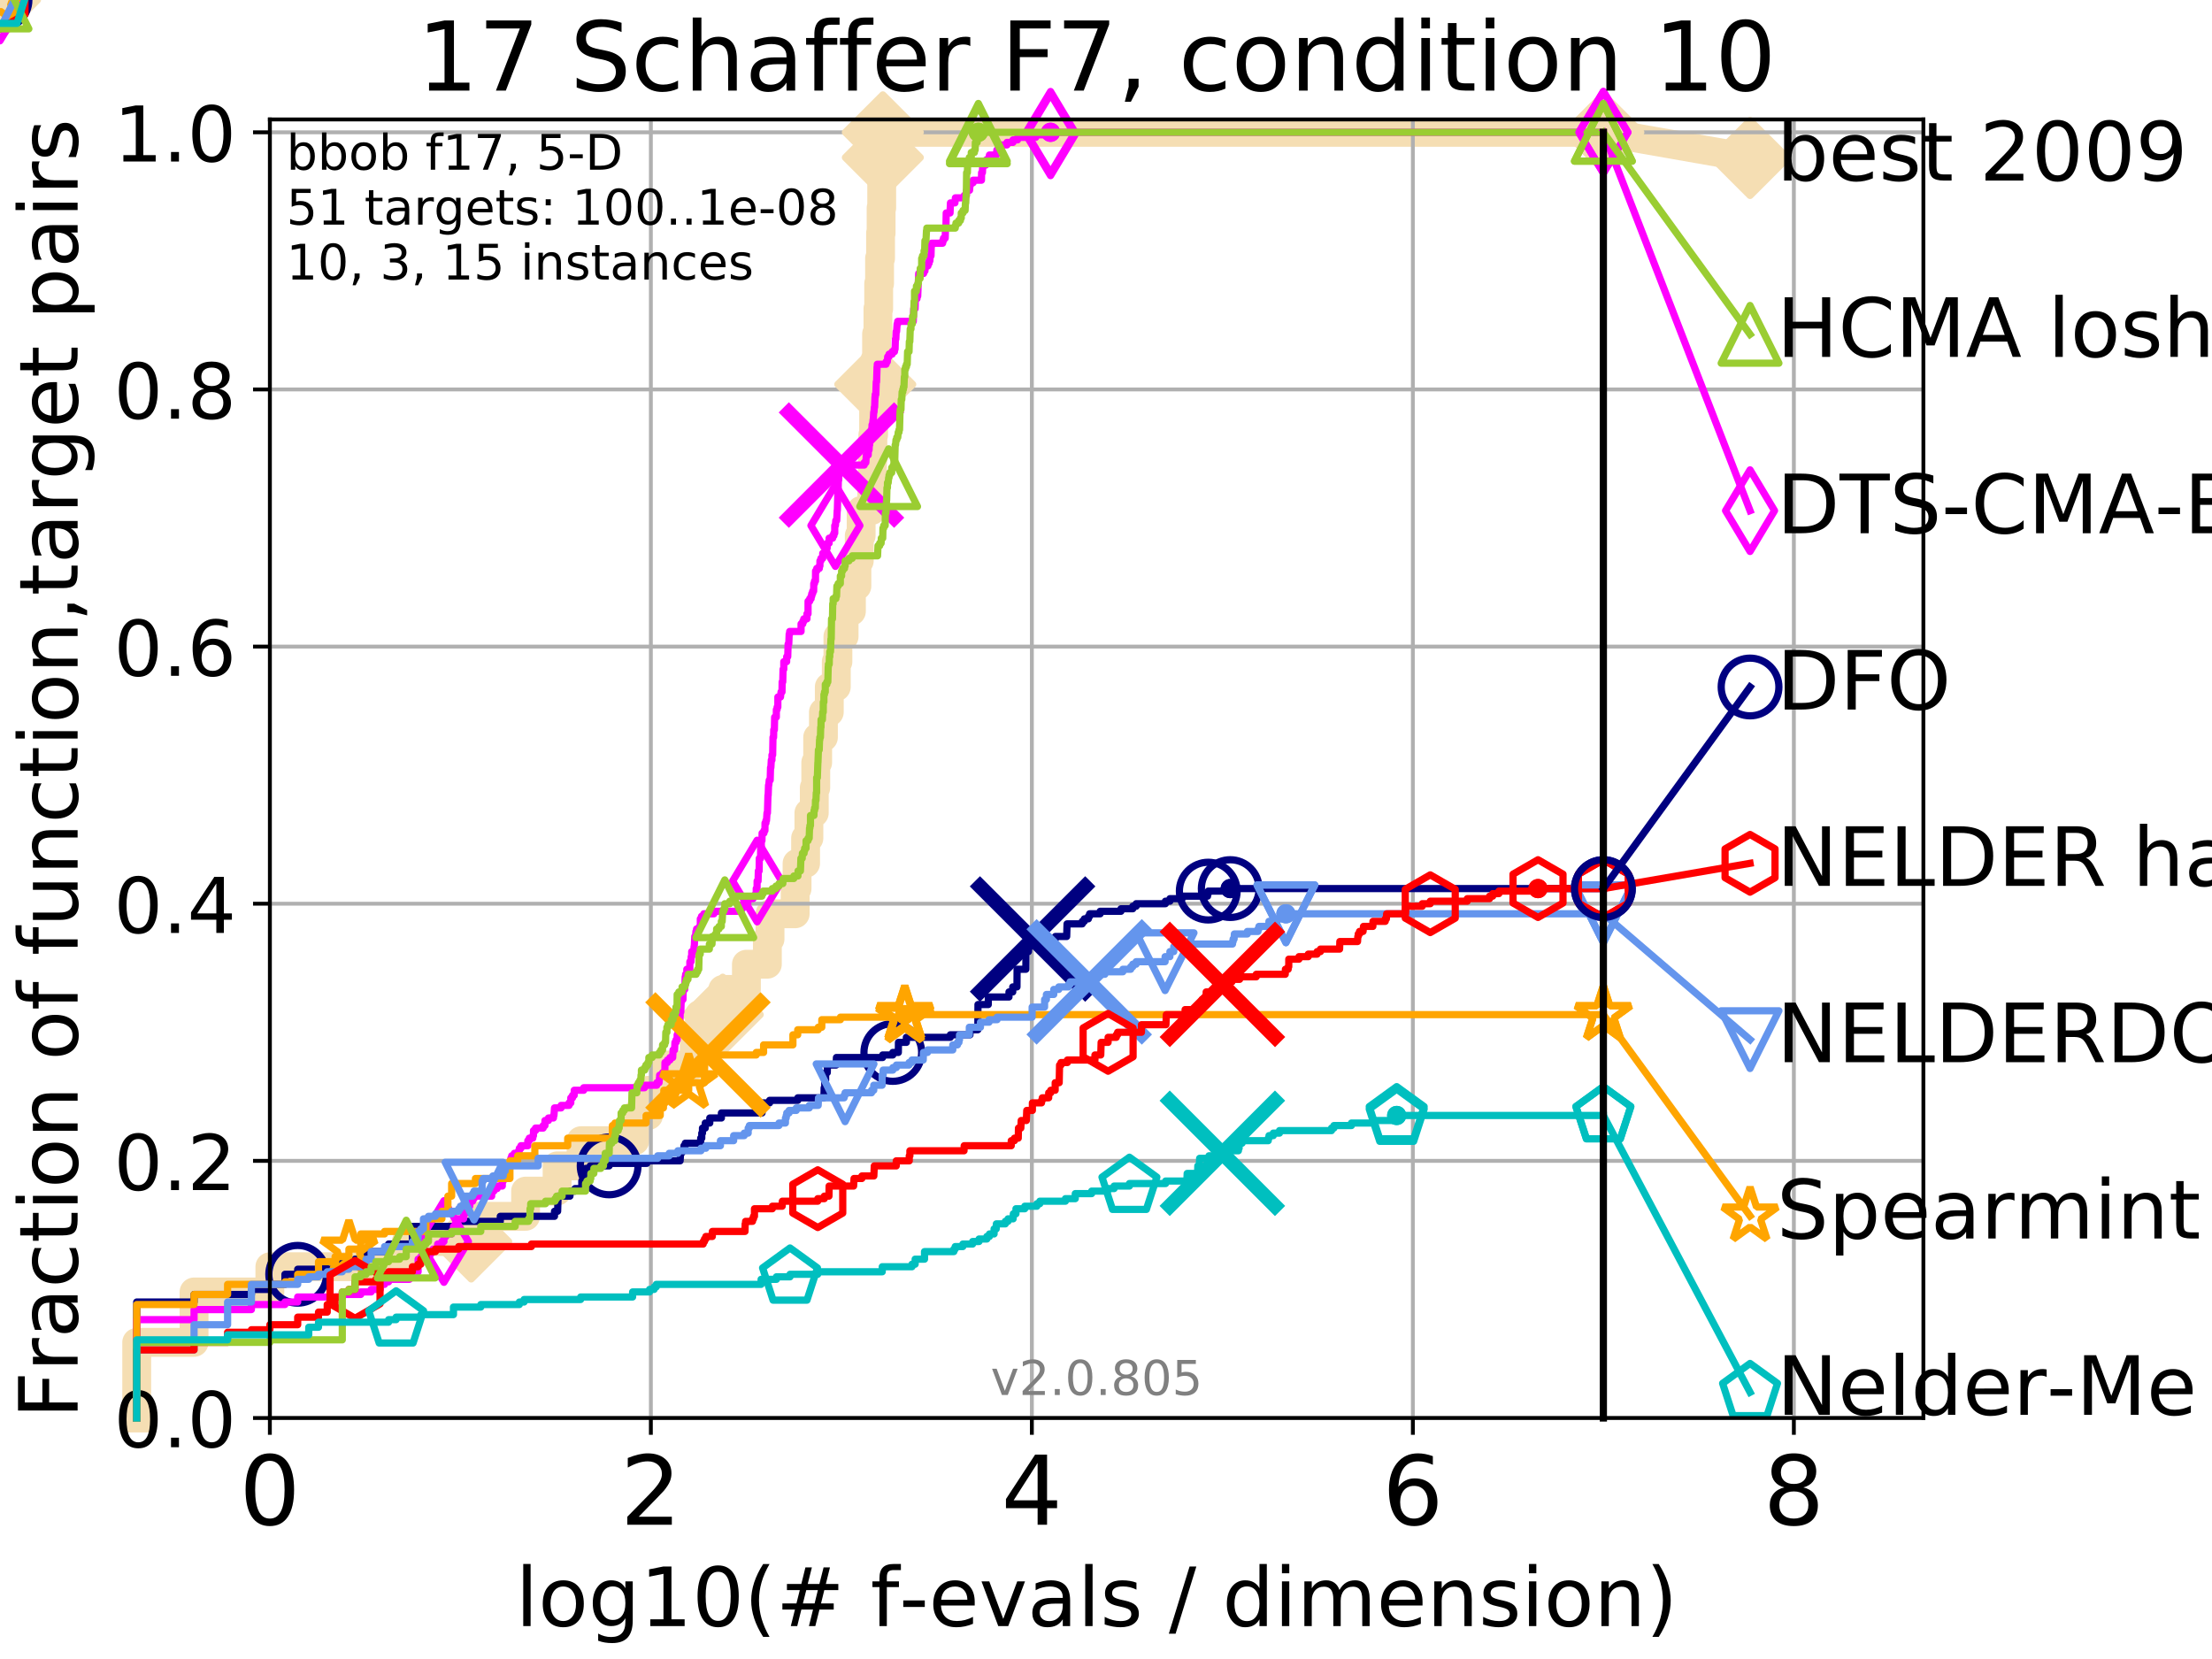 <?xml version="1.0" encoding="utf-8" standalone="no"?>
<!DOCTYPE svg PUBLIC "-//W3C//DTD SVG 1.1//EN"
  "http://www.w3.org/Graphics/SVG/1.1/DTD/svg11.dtd">
<!-- Created with matplotlib (http://matplotlib.org/) -->
<svg height="345pt" version="1.1" viewBox="0 0 460 345" width="460pt" xmlns="http://www.w3.org/2000/svg" xmlns:xlink="http://www.w3.org/1999/xlink">
 <defs>
  <style type="text/css">
*{stroke-linecap:butt;stroke-linejoin:round;}
  </style>
 </defs>
 <g id="figure_1">
  <g id="patch_1">
   <path d="M 0 345.6 
L 460.8 345.6 
L 460.8 0 
L 0 0 
z
" style="fill:#ffffff;"/>
  </g>
  <g id="axes_1">
   <g id="patch_2">
    <path d="M 56.12 294.88 
L 399.984 294.88 
L 399.984 24.84 
L 56.12 24.84 
z
" style="fill:#ffffff;"/>
   </g>
   <g id="line2d_1">
    <path d="M 28.43 294.88 
L 28.43 279.153 
L 40.355 279.153 
L 40.355 268.668 
L 56.12 268.668 
L 56.12 263.425 
L 84.485 263.425 
L 84.485 258.183 
L 97.99 258.183 
L 97.99 252.94 
L 109.301 252.94 
L 109.301 247.698 
L 115.855 247.698 
L 115.855 242.455 
L 120.831 242.455 
L 120.831 237.213 
L 132.021 237.213 
L 132.021 231.97 
L 134.863 231.97 
L 134.863 226.728 
L 138.459 226.728 
L 138.459 221.485 
L 144.379 221.485 
L 144.379 216.243 
L 145.445 216.243 
L 145.445 211 
L 150.299 211 
L 150.299 205.758 
L 155.223 205.758 
L 155.223 200.515 
L 159.577 200.515 
L 159.577 195.273 
L 160.132 195.273 
L 160.132 190.03 
L 165.362 190.03 
L 165.362 184.788 
L 165.754 184.788 
L 165.754 179.546 
L 167.529 179.546 
L 167.529 174.303 
L 168.215 174.303 
L 168.215 169.061 
L 169.334 169.061 
L 169.334 163.818 
L 169.642 163.818 
L 169.642 158.576 
L 170.04 158.576 
L 170.04 153.333 
L 171.235 153.333 
L 171.235 148.091 
L 172.456 148.091 
L 172.456 142.848 
L 173.913 142.848 
L 173.913 137.606 
L 174.25 137.606 
L 174.25 132.363 
L 175.536 132.363 
L 175.536 127.121 
L 177.055 127.121 
L 177.055 121.878 
L 178.195 121.878 
L 178.195 116.636 
L 178.69 116.636 
L 178.69 111.393 
L 179.082 111.393 
L 179.082 106.151 
L 181.286 106.151 
L 181.286 100.908 
L 181.435 100.908 
L 181.435 95.666 
L 181.518 95.666 
L 181.518 90.423 
L 181.675 90.423 
L 181.675 85.181 
L 181.791 85.181 
L 181.791 79.938 
L 182.016 79.938 
L 182.016 74.696 
L 182.29 74.696 
L 182.29 69.453 
L 182.571 69.453 
L 182.571 64.211 
L 182.73 64.211 
L 182.73 58.969 
L 182.911 58.969 
L 182.911 53.726 
L 183.118 53.726 
L 183.118 48.484 
L 183.233 48.484 
L 183.233 43.241 
L 183.358 43.241 
L 183.358 37.999 
L 183.468 37.999 
L 183.468 32.756 
L 183.593 32.756 
L 183.593 27.514 
L 333.43 27.514 
" style="fill:none;stroke:#f5deb3;stroke-linecap:square;stroke-width:6;"/>
   </g>
   <g id="line2d_2">
    <path d="M 0 0 
" style="fill:none;stroke:#f5deb3;stroke-linecap:square;stroke-width:6;"/>
    <defs>
     <path d="M -0 7.778 
L 7.778 0 
L 0 -7.778 
L -7.778 -0 
z
" id="mb33c1ef9e7" style="stroke:#f5deb3;stroke-linejoin:miter;stroke-width:1.5;"/>
    </defs>
    <g>
     <use style="fill:#f5deb3;stroke:#f5deb3;stroke-linejoin:miter;stroke-width:1.5;" x="0" xlink:href="#mb33c1ef9e7" y="0"/>
    </g>
   </g>
   <g id="line2d_3">
    <path d="M 333.43 27.514 
L 363.934 32.861 
" style="fill:none;stroke:#f5deb3;stroke-linecap:square;stroke-width:6;"/>
    <g>
     <use style="fill:#f5deb3;stroke:#f5deb3;stroke-linejoin:miter;stroke-width:1.5;" x="333.43" xlink:href="#mb33c1ef9e7" y="27.514"/>
     <use style="fill:#f5deb3;stroke:#f5deb3;stroke-linejoin:miter;stroke-width:1.5;" x="363.934" xlink:href="#mb33c1ef9e7" y="32.861"/>
    </g>
   </g>
   <g id="matplotlib.axis_1">
    <g id="xtick_1">
     <g id="line2d_4">
      <path clip-path="url(#pa8d20290cd)" d="M 56.12 294.88 
L 56.12 24.84 
" style="fill:none;stroke:#b0b0b0;stroke-linecap:square;stroke-width:0.8;"/>
     </g>
     <g id="line2d_5">
      <defs>
       <path d="M 0 0 
L 0 3.5 
" id="mc8d370c660" style="stroke:#000000;stroke-width:0.8;"/>
      </defs>
      <g>
       <use style="stroke:#000000;stroke-width:0.8;" x="56.12" xlink:href="#mc8d370c660" y="294.88"/>
      </g>
     </g>
     <g id="text_1">
      <!-- 0 -->
      <defs>
       <path d="M 31.781 66.406 
Q 24.172 66.406 20.328 58.906 
Q 16.5 51.422 16.5 36.375 
Q 16.5 21.391 20.328 13.891 
Q 24.172 6.391 31.781 6.391 
Q 39.453 6.391 43.281 13.891 
Q 47.125 21.391 47.125 36.375 
Q 47.125 51.422 43.281 58.906 
Q 39.453 66.406 31.781 66.406 
z
M 31.781 74.219 
Q 44.047 74.219 50.516 64.516 
Q 56.984 54.828 56.984 36.375 
Q 56.984 17.969 50.516 8.266 
Q 44.047 -1.422 31.781 -1.422 
Q 19.531 -1.422 13.062 8.266 
Q 6.594 17.969 6.594 36.375 
Q 6.594 54.828 13.062 64.516 
Q 19.531 74.219 31.781 74.219 
z
" id="DejaVuSans-30"/>
      </defs>
      <g transform="translate(49.758 317.077)scale(0.2 -0.2)">
       <use xlink:href="#DejaVuSans-30"/>
      </g>
     </g>
    </g>
    <g id="xtick_2">
     <g id="line2d_6">
      <path clip-path="url(#pa8d20290cd)" d="M 135.351 294.88 
L 135.351 24.84 
" style="fill:none;stroke:#b0b0b0;stroke-linecap:square;stroke-width:0.8;"/>
     </g>
     <g id="line2d_7">
      <g>
       <use style="stroke:#000000;stroke-width:0.8;" x="135.351" xlink:href="#mc8d370c660" y="294.88"/>
      </g>
     </g>
     <g id="text_2">
      <!-- 2 -->
      <defs>
       <path d="M 19.188 8.297 
L 53.609 8.297 
L 53.609 0 
L 7.328 0 
L 7.328 8.297 
Q 12.938 14.109 22.625 23.891 
Q 32.328 33.688 34.812 36.531 
Q 39.547 41.844 41.422 45.531 
Q 43.312 49.219 43.312 52.781 
Q 43.312 58.594 39.234 62.25 
Q 35.156 65.922 28.609 65.922 
Q 23.969 65.922 18.812 64.312 
Q 13.672 62.703 7.812 59.422 
L 7.812 69.391 
Q 13.766 71.781 18.938 73 
Q 24.125 74.219 28.422 74.219 
Q 39.75 74.219 46.484 68.547 
Q 53.219 62.891 53.219 53.422 
Q 53.219 48.922 51.531 44.891 
Q 49.859 40.875 45.406 35.406 
Q 44.188 33.984 37.641 27.219 
Q 31.109 20.453 19.188 8.297 
z
" id="DejaVuSans-32"/>
      </defs>
      <g transform="translate(128.989 317.077)scale(0.2 -0.2)">
       <use xlink:href="#DejaVuSans-32"/>
      </g>
     </g>
    </g>
    <g id="xtick_3">
     <g id="line2d_8">
      <path clip-path="url(#pa8d20290cd)" d="M 214.583 294.88 
L 214.583 24.84 
" style="fill:none;stroke:#b0b0b0;stroke-linecap:square;stroke-width:0.8;"/>
     </g>
     <g id="line2d_9">
      <g>
       <use style="stroke:#000000;stroke-width:0.8;" x="214.583" xlink:href="#mc8d370c660" y="294.88"/>
      </g>
     </g>
     <g id="text_3">
      <!-- 4 -->
      <defs>
       <path d="M 37.797 64.312 
L 12.891 25.391 
L 37.797 25.391 
z
M 35.203 72.906 
L 47.609 72.906 
L 47.609 25.391 
L 58.016 25.391 
L 58.016 17.188 
L 47.609 17.188 
L 47.609 0 
L 37.797 0 
L 37.797 17.188 
L 4.891 17.188 
L 4.891 26.703 
z
" id="DejaVuSans-34"/>
      </defs>
      <g transform="translate(208.22 317.077)scale(0.2 -0.2)">
       <use xlink:href="#DejaVuSans-34"/>
      </g>
     </g>
    </g>
    <g id="xtick_4">
     <g id="line2d_10">
      <path clip-path="url(#pa8d20290cd)" d="M 293.814 294.88 
L 293.814 24.84 
" style="fill:none;stroke:#b0b0b0;stroke-linecap:square;stroke-width:0.8;"/>
     </g>
     <g id="line2d_11">
      <g>
       <use style="stroke:#000000;stroke-width:0.8;" x="293.814" xlink:href="#mc8d370c660" y="294.88"/>
      </g>
     </g>
     <g id="text_4">
      <!-- 6 -->
      <defs>
       <path d="M 33.016 40.375 
Q 26.375 40.375 22.484 35.828 
Q 18.609 31.297 18.609 23.391 
Q 18.609 15.531 22.484 10.953 
Q 26.375 6.391 33.016 6.391 
Q 39.656 6.391 43.531 10.953 
Q 47.406 15.531 47.406 23.391 
Q 47.406 31.297 43.531 35.828 
Q 39.656 40.375 33.016 40.375 
z
M 52.594 71.297 
L 52.594 62.312 
Q 48.875 64.062 45.094 64.984 
Q 41.312 65.922 37.594 65.922 
Q 27.828 65.922 22.672 59.328 
Q 17.531 52.734 16.797 39.406 
Q 19.672 43.656 24.016 45.922 
Q 28.375 48.188 33.594 48.188 
Q 44.578 48.188 50.953 41.516 
Q 57.328 34.859 57.328 23.391 
Q 57.328 12.156 50.688 5.359 
Q 44.047 -1.422 33.016 -1.422 
Q 20.359 -1.422 13.672 8.266 
Q 6.984 17.969 6.984 36.375 
Q 6.984 53.656 15.188 63.938 
Q 23.391 74.219 37.203 74.219 
Q 40.922 74.219 44.703 73.484 
Q 48.484 72.75 52.594 71.297 
z
" id="DejaVuSans-36"/>
      </defs>
      <g transform="translate(287.452 317.077)scale(0.2 -0.2)">
       <use xlink:href="#DejaVuSans-36"/>
      </g>
     </g>
    </g>
    <g id="xtick_5">
     <g id="line2d_12">
      <path clip-path="url(#pa8d20290cd)" d="M 373.045 294.88 
L 373.045 24.84 
" style="fill:none;stroke:#b0b0b0;stroke-linecap:square;stroke-width:0.8;"/>
     </g>
     <g id="line2d_13">
      <g>
       <use style="stroke:#000000;stroke-width:0.8;" x="373.045" xlink:href="#mc8d370c660" y="294.88"/>
      </g>
     </g>
     <g id="text_5">
      <!-- 8 -->
      <defs>
       <path d="M 31.781 34.625 
Q 24.75 34.625 20.719 30.859 
Q 16.703 27.094 16.703 20.516 
Q 16.703 13.922 20.719 10.156 
Q 24.75 6.391 31.781 6.391 
Q 38.812 6.391 42.859 10.172 
Q 46.922 13.969 46.922 20.516 
Q 46.922 27.094 42.891 30.859 
Q 38.875 34.625 31.781 34.625 
z
M 21.922 38.812 
Q 15.578 40.375 12.031 44.719 
Q 8.5 49.078 8.5 55.328 
Q 8.5 64.062 14.719 69.141 
Q 20.953 74.219 31.781 74.219 
Q 42.672 74.219 48.875 69.141 
Q 55.078 64.062 55.078 55.328 
Q 55.078 49.078 51.531 44.719 
Q 48 40.375 41.703 38.812 
Q 48.828 37.156 52.797 32.312 
Q 56.781 27.484 56.781 20.516 
Q 56.781 9.906 50.312 4.234 
Q 43.844 -1.422 31.781 -1.422 
Q 19.734 -1.422 13.25 4.234 
Q 6.781 9.906 6.781 20.516 
Q 6.781 27.484 10.781 32.312 
Q 14.797 37.156 21.922 38.812 
z
M 18.312 54.391 
Q 18.312 48.734 21.844 45.562 
Q 25.391 42.391 31.781 42.391 
Q 38.141 42.391 41.719 45.562 
Q 45.312 48.734 45.312 54.391 
Q 45.312 60.062 41.719 63.234 
Q 38.141 66.406 31.781 66.406 
Q 25.391 66.406 21.844 63.234 
Q 18.312 60.062 18.312 54.391 
z
" id="DejaVuSans-38"/>
      </defs>
      <g transform="translate(366.683 317.077)scale(0.2 -0.2)">
       <use xlink:href="#DejaVuSans-38"/>
      </g>
     </g>
    </g>
    <g id="text_6">
     <!-- log10(# f-evals / dimension) -->
     <defs>
      <path d="M 9.422 75.984 
L 18.406 75.984 
L 18.406 0 
L 9.422 0 
z
" id="DejaVuSans-6c"/>
      <path d="M 30.609 48.391 
Q 23.391 48.391 19.188 42.75 
Q 14.984 37.109 14.984 27.297 
Q 14.984 17.484 19.156 11.844 
Q 23.344 6.203 30.609 6.203 
Q 37.797 6.203 41.984 11.859 
Q 46.188 17.531 46.188 27.297 
Q 46.188 37.016 41.984 42.703 
Q 37.797 48.391 30.609 48.391 
z
M 30.609 56 
Q 42.328 56 49.016 48.375 
Q 55.719 40.766 55.719 27.297 
Q 55.719 13.875 49.016 6.219 
Q 42.328 -1.422 30.609 -1.422 
Q 18.844 -1.422 12.172 6.219 
Q 5.516 13.875 5.516 27.297 
Q 5.516 40.766 12.172 48.375 
Q 18.844 56 30.609 56 
z
" id="DejaVuSans-6f"/>
      <path d="M 45.406 27.984 
Q 45.406 37.75 41.375 43.109 
Q 37.359 48.484 30.078 48.484 
Q 22.859 48.484 18.828 43.109 
Q 14.797 37.75 14.797 27.984 
Q 14.797 18.266 18.828 12.891 
Q 22.859 7.516 30.078 7.516 
Q 37.359 7.516 41.375 12.891 
Q 45.406 18.266 45.406 27.984 
z
M 54.391 6.781 
Q 54.391 -7.172 48.188 -13.984 
Q 42 -20.797 29.203 -20.797 
Q 24.469 -20.797 20.266 -20.094 
Q 16.062 -19.391 12.109 -17.922 
L 12.109 -9.188 
Q 16.062 -11.328 19.922 -12.344 
Q 23.781 -13.375 27.781 -13.375 
Q 36.625 -13.375 41.016 -8.766 
Q 45.406 -4.156 45.406 5.172 
L 45.406 9.625 
Q 42.625 4.781 38.281 2.391 
Q 33.938 0 27.875 0 
Q 17.828 0 11.672 7.656 
Q 5.516 15.328 5.516 27.984 
Q 5.516 40.672 11.672 48.328 
Q 17.828 56 27.875 56 
Q 33.938 56 38.281 53.609 
Q 42.625 51.219 45.406 46.391 
L 45.406 54.688 
L 54.391 54.688 
z
" id="DejaVuSans-67"/>
      <path d="M 12.406 8.297 
L 28.516 8.297 
L 28.516 63.922 
L 10.984 60.406 
L 10.984 69.391 
L 28.422 72.906 
L 38.281 72.906 
L 38.281 8.297 
L 54.391 8.297 
L 54.391 0 
L 12.406 0 
z
" id="DejaVuSans-31"/>
      <path d="M 31 75.875 
Q 24.469 64.656 21.281 53.656 
Q 18.109 42.672 18.109 31.391 
Q 18.109 20.125 21.312 9.062 
Q 24.516 -2 31 -13.188 
L 23.188 -13.188 
Q 15.875 -1.703 12.234 9.375 
Q 8.594 20.453 8.594 31.391 
Q 8.594 42.281 12.203 53.312 
Q 15.828 64.359 23.188 75.875 
z
" id="DejaVuSans-28"/>
      <path d="M 51.125 44 
L 36.922 44 
L 32.812 27.688 
L 47.125 27.688 
z
M 43.797 71.781 
L 38.719 51.516 
L 52.984 51.516 
L 58.109 71.781 
L 65.922 71.781 
L 60.891 51.516 
L 76.125 51.516 
L 76.125 44 
L 58.984 44 
L 54.984 27.688 
L 70.516 27.688 
L 70.516 20.219 
L 53.078 20.219 
L 48 0 
L 40.188 0 
L 45.219 20.219 
L 30.906 20.219 
L 25.875 0 
L 18.016 0 
L 23.094 20.219 
L 7.719 20.219 
L 7.719 27.688 
L 24.906 27.688 
L 29 44 
L 13.281 44 
L 13.281 51.516 
L 30.906 51.516 
L 35.891 71.781 
z
" id="DejaVuSans-23"/>
      <path id="DejaVuSans-20"/>
      <path d="M 37.109 75.984 
L 37.109 68.5 
L 28.516 68.5 
Q 23.688 68.5 21.797 66.547 
Q 19.922 64.594 19.922 59.516 
L 19.922 54.688 
L 34.719 54.688 
L 34.719 47.703 
L 19.922 47.703 
L 19.922 0 
L 10.891 0 
L 10.891 47.703 
L 2.297 47.703 
L 2.297 54.688 
L 10.891 54.688 
L 10.891 58.5 
Q 10.891 67.625 15.141 71.797 
Q 19.391 75.984 28.609 75.984 
z
" id="DejaVuSans-66"/>
      <path d="M 4.891 31.391 
L 31.203 31.391 
L 31.203 23.391 
L 4.891 23.391 
z
" id="DejaVuSans-2d"/>
      <path d="M 56.203 29.594 
L 56.203 25.203 
L 14.891 25.203 
Q 15.484 15.922 20.484 11.062 
Q 25.484 6.203 34.422 6.203 
Q 39.594 6.203 44.453 7.469 
Q 49.312 8.734 54.109 11.281 
L 54.109 2.781 
Q 49.266 0.734 44.188 -0.344 
Q 39.109 -1.422 33.891 -1.422 
Q 20.797 -1.422 13.156 6.188 
Q 5.516 13.812 5.516 26.812 
Q 5.516 40.234 12.766 48.109 
Q 20.016 56 32.328 56 
Q 43.359 56 49.781 48.891 
Q 56.203 41.797 56.203 29.594 
z
M 47.219 32.234 
Q 47.125 39.594 43.094 43.984 
Q 39.062 48.391 32.422 48.391 
Q 24.906 48.391 20.391 44.141 
Q 15.875 39.891 15.188 32.172 
z
" id="DejaVuSans-65"/>
      <path d="M 2.984 54.688 
L 12.5 54.688 
L 29.594 8.797 
L 46.688 54.688 
L 56.203 54.688 
L 35.688 0 
L 23.484 0 
z
" id="DejaVuSans-76"/>
      <path d="M 34.281 27.484 
Q 23.391 27.484 19.188 25 
Q 14.984 22.516 14.984 16.5 
Q 14.984 11.719 18.141 8.906 
Q 21.297 6.109 26.703 6.109 
Q 34.188 6.109 38.703 11.406 
Q 43.219 16.703 43.219 25.484 
L 43.219 27.484 
z
M 52.203 31.203 
L 52.203 0 
L 43.219 0 
L 43.219 8.297 
Q 40.141 3.328 35.547 0.953 
Q 30.953 -1.422 24.312 -1.422 
Q 15.922 -1.422 10.953 3.297 
Q 6 8.016 6 15.922 
Q 6 25.141 12.172 29.828 
Q 18.359 34.516 30.609 34.516 
L 43.219 34.516 
L 43.219 35.406 
Q 43.219 41.609 39.141 45 
Q 35.062 48.391 27.688 48.391 
Q 23 48.391 18.547 47.266 
Q 14.109 46.141 10.016 43.891 
L 10.016 52.203 
Q 14.938 54.109 19.578 55.047 
Q 24.219 56 28.609 56 
Q 40.484 56 46.344 49.844 
Q 52.203 43.703 52.203 31.203 
z
" id="DejaVuSans-61"/>
      <path d="M 44.281 53.078 
L 44.281 44.578 
Q 40.484 46.531 36.375 47.5 
Q 32.281 48.484 27.875 48.484 
Q 21.188 48.484 17.844 46.438 
Q 14.5 44.391 14.5 40.281 
Q 14.5 37.156 16.891 35.375 
Q 19.281 33.594 26.516 31.984 
L 29.594 31.297 
Q 39.156 29.25 43.188 25.516 
Q 47.219 21.781 47.219 15.094 
Q 47.219 7.469 41.188 3.016 
Q 35.156 -1.422 24.609 -1.422 
Q 20.219 -1.422 15.453 -0.562 
Q 10.688 0.297 5.422 2 
L 5.422 11.281 
Q 10.406 8.688 15.234 7.391 
Q 20.062 6.109 24.812 6.109 
Q 31.156 6.109 34.562 8.281 
Q 37.984 10.453 37.984 14.406 
Q 37.984 18.062 35.516 20.016 
Q 33.062 21.969 24.703 23.781 
L 21.578 24.516 
Q 13.234 26.266 9.516 29.906 
Q 5.812 33.547 5.812 39.891 
Q 5.812 47.609 11.281 51.797 
Q 16.75 56 26.812 56 
Q 31.781 56 36.172 55.266 
Q 40.578 54.547 44.281 53.078 
z
" id="DejaVuSans-73"/>
      <path d="M 25.391 72.906 
L 33.688 72.906 
L 8.297 -9.281 
L 0 -9.281 
z
" id="DejaVuSans-2f"/>
      <path d="M 45.406 46.391 
L 45.406 75.984 
L 54.391 75.984 
L 54.391 0 
L 45.406 0 
L 45.406 8.203 
Q 42.578 3.328 38.25 0.953 
Q 33.938 -1.422 27.875 -1.422 
Q 17.969 -1.422 11.734 6.484 
Q 5.516 14.406 5.516 27.297 
Q 5.516 40.188 11.734 48.094 
Q 17.969 56 27.875 56 
Q 33.938 56 38.25 53.625 
Q 42.578 51.266 45.406 46.391 
z
M 14.797 27.297 
Q 14.797 17.391 18.875 11.75 
Q 22.953 6.109 30.078 6.109 
Q 37.203 6.109 41.297 11.75 
Q 45.406 17.391 45.406 27.297 
Q 45.406 37.203 41.297 42.844 
Q 37.203 48.484 30.078 48.484 
Q 22.953 48.484 18.875 42.844 
Q 14.797 37.203 14.797 27.297 
z
" id="DejaVuSans-64"/>
      <path d="M 9.422 54.688 
L 18.406 54.688 
L 18.406 0 
L 9.422 0 
z
M 9.422 75.984 
L 18.406 75.984 
L 18.406 64.594 
L 9.422 64.594 
z
" id="DejaVuSans-69"/>
      <path d="M 52 44.188 
Q 55.375 50.25 60.062 53.125 
Q 64.75 56 71.094 56 
Q 79.641 56 84.281 50.016 
Q 88.922 44.047 88.922 33.016 
L 88.922 0 
L 79.891 0 
L 79.891 32.719 
Q 79.891 40.578 77.094 44.375 
Q 74.312 48.188 68.609 48.188 
Q 61.625 48.188 57.562 43.547 
Q 53.516 38.922 53.516 30.906 
L 53.516 0 
L 44.484 0 
L 44.484 32.719 
Q 44.484 40.625 41.703 44.406 
Q 38.922 48.188 33.109 48.188 
Q 26.219 48.188 22.156 43.531 
Q 18.109 38.875 18.109 30.906 
L 18.109 0 
L 9.078 0 
L 9.078 54.688 
L 18.109 54.688 
L 18.109 46.188 
Q 21.188 51.219 25.484 53.609 
Q 29.781 56 35.688 56 
Q 41.656 56 45.828 52.969 
Q 50 49.953 52 44.188 
z
" id="DejaVuSans-6d"/>
      <path d="M 54.891 33.016 
L 54.891 0 
L 45.906 0 
L 45.906 32.719 
Q 45.906 40.484 42.875 44.328 
Q 39.844 48.188 33.797 48.188 
Q 26.516 48.188 22.312 43.547 
Q 18.109 38.922 18.109 30.906 
L 18.109 0 
L 9.078 0 
L 9.078 54.688 
L 18.109 54.688 
L 18.109 46.188 
Q 21.344 51.125 25.703 53.562 
Q 30.078 56 35.797 56 
Q 45.219 56 50.047 50.172 
Q 54.891 44.344 54.891 33.016 
z
" id="DejaVuSans-6e"/>
      <path d="M 8.016 75.875 
L 15.828 75.875 
Q 23.141 64.359 26.781 53.312 
Q 30.422 42.281 30.422 31.391 
Q 30.422 20.453 26.781 9.375 
Q 23.141 -1.703 15.828 -13.188 
L 8.016 -13.188 
Q 14.5 -2 17.703 9.062 
Q 20.906 20.125 20.906 31.391 
Q 20.906 42.672 17.703 53.656 
Q 14.5 64.656 8.016 75.875 
z
" id="DejaVuSans-29"/>
     </defs>
     <g transform="translate(107.211 338.154)scale(0.17 -0.17)">
      <use xlink:href="#DejaVuSans-6c"/>
      <use x="27.783" xlink:href="#DejaVuSans-6f"/>
      <use x="88.965" xlink:href="#DejaVuSans-67"/>
      <use x="152.441" xlink:href="#DejaVuSans-31"/>
      <use x="216.064" xlink:href="#DejaVuSans-30"/>
      <use x="279.688" xlink:href="#DejaVuSans-28"/>
      <use x="318.701" xlink:href="#DejaVuSans-23"/>
      <use x="402.49" xlink:href="#DejaVuSans-20"/>
      <use x="434.277" xlink:href="#DejaVuSans-66"/>
      <use x="469.404" xlink:href="#DejaVuSans-2d"/>
      <use x="505.488" xlink:href="#DejaVuSans-65"/>
      <use x="567.012" xlink:href="#DejaVuSans-76"/>
      <use x="626.191" xlink:href="#DejaVuSans-61"/>
      <use x="687.471" xlink:href="#DejaVuSans-6c"/>
      <use x="715.254" xlink:href="#DejaVuSans-73"/>
      <use x="767.354" xlink:href="#DejaVuSans-20"/>
      <use x="799.141" xlink:href="#DejaVuSans-2f"/>
      <use x="832.832" xlink:href="#DejaVuSans-20"/>
      <use x="864.619" xlink:href="#DejaVuSans-64"/>
      <use x="928.096" xlink:href="#DejaVuSans-69"/>
      <use x="955.879" xlink:href="#DejaVuSans-6d"/>
      <use x="1053.291" xlink:href="#DejaVuSans-65"/>
      <use x="1114.814" xlink:href="#DejaVuSans-6e"/>
      <use x="1178.193" xlink:href="#DejaVuSans-73"/>
      <use x="1230.293" xlink:href="#DejaVuSans-69"/>
      <use x="1258.076" xlink:href="#DejaVuSans-6f"/>
      <use x="1319.258" xlink:href="#DejaVuSans-6e"/>
      <use x="1382.637" xlink:href="#DejaVuSans-29"/>
     </g>
    </g>
   </g>
   <g id="matplotlib.axis_2">
    <g id="ytick_1">
     <g id="line2d_14">
      <path clip-path="url(#pa8d20290cd)" d="M 56.12 294.88 
L 399.984 294.88 
" style="fill:none;stroke:#b0b0b0;stroke-linecap:square;stroke-width:0.8;"/>
     </g>
     <g id="line2d_15">
      <defs>
       <path d="M 0 0 
L -3.5 0 
" id="m29afbb7e55" style="stroke:#000000;stroke-width:0.8;"/>
      </defs>
      <g>
       <use style="stroke:#000000;stroke-width:0.8;" x="56.12" xlink:href="#m29afbb7e55" y="294.88"/>
      </g>
     </g>
     <g id="text_7">
      <!-- 0.0 -->
      <defs>
       <path d="M 10.688 12.406 
L 21 12.406 
L 21 0 
L 10.688 0 
z
" id="DejaVuSans-2e"/>
      </defs>
      <g transform="translate(23.675 300.959)scale(0.16 -0.16)">
       <use xlink:href="#DejaVuSans-30"/>
       <use x="63.623" xlink:href="#DejaVuSans-2e"/>
       <use x="95.41" xlink:href="#DejaVuSans-30"/>
      </g>
     </g>
    </g>
    <g id="ytick_2">
     <g id="line2d_16">
      <path clip-path="url(#pa8d20290cd)" d="M 56.12 241.407 
L 399.984 241.407 
" style="fill:none;stroke:#b0b0b0;stroke-linecap:square;stroke-width:0.8;"/>
     </g>
     <g id="line2d_17">
      <g>
       <use style="stroke:#000000;stroke-width:0.8;" x="56.12" xlink:href="#m29afbb7e55" y="241.407"/>
      </g>
     </g>
     <g id="text_8">
      <!-- 0.2 -->
      <g transform="translate(23.675 247.485)scale(0.16 -0.16)">
       <use xlink:href="#DejaVuSans-30"/>
       <use x="63.623" xlink:href="#DejaVuSans-2e"/>
       <use x="95.41" xlink:href="#DejaVuSans-32"/>
      </g>
     </g>
    </g>
    <g id="ytick_3">
     <g id="line2d_18">
      <path clip-path="url(#pa8d20290cd)" d="M 56.12 187.933 
L 399.984 187.933 
" style="fill:none;stroke:#b0b0b0;stroke-linecap:square;stroke-width:0.8;"/>
     </g>
     <g id="line2d_19">
      <g>
       <use style="stroke:#000000;stroke-width:0.8;" x="56.12" xlink:href="#m29afbb7e55" y="187.933"/>
      </g>
     </g>
     <g id="text_9">
      <!-- 0.4 -->
      <g transform="translate(23.675 194.012)scale(0.16 -0.16)">
       <use xlink:href="#DejaVuSans-30"/>
       <use x="63.623" xlink:href="#DejaVuSans-2e"/>
       <use x="95.41" xlink:href="#DejaVuSans-34"/>
      </g>
     </g>
    </g>
    <g id="ytick_4">
     <g id="line2d_20">
      <path clip-path="url(#pa8d20290cd)" d="M 56.12 134.46 
L 399.984 134.46 
" style="fill:none;stroke:#b0b0b0;stroke-linecap:square;stroke-width:0.8;"/>
     </g>
     <g id="line2d_21">
      <g>
       <use style="stroke:#000000;stroke-width:0.8;" x="56.12" xlink:href="#m29afbb7e55" y="134.46"/>
      </g>
     </g>
     <g id="text_10">
      <!-- 0.6 -->
      <g transform="translate(23.675 140.539)scale(0.16 -0.16)">
       <use xlink:href="#DejaVuSans-30"/>
       <use x="63.623" xlink:href="#DejaVuSans-2e"/>
       <use x="95.41" xlink:href="#DejaVuSans-36"/>
      </g>
     </g>
    </g>
    <g id="ytick_5">
     <g id="line2d_22">
      <path clip-path="url(#pa8d20290cd)" d="M 56.12 80.987 
L 399.984 80.987 
" style="fill:none;stroke:#b0b0b0;stroke-linecap:square;stroke-width:0.8;"/>
     </g>
     <g id="line2d_23">
      <g>
       <use style="stroke:#000000;stroke-width:0.8;" x="56.12" xlink:href="#m29afbb7e55" y="80.987"/>
      </g>
     </g>
     <g id="text_11">
      <!-- 0.8 -->
      <g transform="translate(23.675 87.066)scale(0.16 -0.16)">
       <use xlink:href="#DejaVuSans-30"/>
       <use x="63.623" xlink:href="#DejaVuSans-2e"/>
       <use x="95.41" xlink:href="#DejaVuSans-38"/>
      </g>
     </g>
    </g>
    <g id="ytick_6">
     <g id="line2d_24">
      <path clip-path="url(#pa8d20290cd)" d="M 56.12 27.514 
L 399.984 27.514 
" style="fill:none;stroke:#b0b0b0;stroke-linecap:square;stroke-width:0.8;"/>
     </g>
     <g id="line2d_25">
      <g>
       <use style="stroke:#000000;stroke-width:0.8;" x="56.12" xlink:href="#m29afbb7e55" y="27.514"/>
      </g>
     </g>
     <g id="text_12">
      <!-- 1.0 -->
      <g transform="translate(23.675 33.592)scale(0.16 -0.16)">
       <use xlink:href="#DejaVuSans-31"/>
       <use x="63.623" xlink:href="#DejaVuSans-2e"/>
       <use x="95.41" xlink:href="#DejaVuSans-30"/>
      </g>
     </g>
    </g>
    <g id="text_13">
     <!-- Fraction of function,target pairs -->
     <defs>
      <path d="M 9.812 72.906 
L 51.703 72.906 
L 51.703 64.594 
L 19.672 64.594 
L 19.672 43.109 
L 48.578 43.109 
L 48.578 34.812 
L 19.672 34.812 
L 19.672 0 
L 9.812 0 
z
" id="DejaVuSans-46"/>
      <path d="M 41.109 46.297 
Q 39.594 47.172 37.812 47.578 
Q 36.031 48 33.891 48 
Q 26.266 48 22.188 43.047 
Q 18.109 38.094 18.109 28.812 
L 18.109 0 
L 9.078 0 
L 9.078 54.688 
L 18.109 54.688 
L 18.109 46.188 
Q 20.953 51.172 25.484 53.578 
Q 30.031 56 36.531 56 
Q 37.453 56 38.578 55.875 
Q 39.703 55.766 41.062 55.516 
z
" id="DejaVuSans-72"/>
      <path d="M 48.781 52.594 
L 48.781 44.188 
Q 44.969 46.297 41.141 47.344 
Q 37.312 48.391 33.406 48.391 
Q 24.656 48.391 19.812 42.844 
Q 14.984 37.312 14.984 27.297 
Q 14.984 17.281 19.812 11.734 
Q 24.656 6.203 33.406 6.203 
Q 37.312 6.203 41.141 7.25 
Q 44.969 8.297 48.781 10.406 
L 48.781 2.094 
Q 45.016 0.344 40.984 -0.531 
Q 36.969 -1.422 32.422 -1.422 
Q 20.062 -1.422 12.781 6.344 
Q 5.516 14.109 5.516 27.297 
Q 5.516 40.672 12.859 48.328 
Q 20.219 56 33.016 56 
Q 37.156 56 41.109 55.141 
Q 45.062 54.297 48.781 52.594 
z
" id="DejaVuSans-63"/>
      <path d="M 18.312 70.219 
L 18.312 54.688 
L 36.812 54.688 
L 36.812 47.703 
L 18.312 47.703 
L 18.312 18.016 
Q 18.312 11.328 20.141 9.422 
Q 21.969 7.516 27.594 7.516 
L 36.812 7.516 
L 36.812 0 
L 27.594 0 
Q 17.188 0 13.234 3.875 
Q 9.281 7.766 9.281 18.016 
L 9.281 47.703 
L 2.688 47.703 
L 2.688 54.688 
L 9.281 54.688 
L 9.281 70.219 
z
" id="DejaVuSans-74"/>
      <path d="M 8.5 21.578 
L 8.5 54.688 
L 17.484 54.688 
L 17.484 21.922 
Q 17.484 14.156 20.5 10.266 
Q 23.531 6.391 29.594 6.391 
Q 36.859 6.391 41.078 11.031 
Q 45.312 15.672 45.312 23.688 
L 45.312 54.688 
L 54.297 54.688 
L 54.297 0 
L 45.312 0 
L 45.312 8.406 
Q 42.047 3.422 37.719 1 
Q 33.406 -1.422 27.688 -1.422 
Q 18.266 -1.422 13.375 4.438 
Q 8.5 10.297 8.5 21.578 
z
M 31.109 56 
z
" id="DejaVuSans-75"/>
      <path d="M 11.719 12.406 
L 22.016 12.406 
L 22.016 4 
L 14.016 -11.625 
L 7.719 -11.625 
L 11.719 4 
z
" id="DejaVuSans-2c"/>
      <path d="M 18.109 8.203 
L 18.109 -20.797 
L 9.078 -20.797 
L 9.078 54.688 
L 18.109 54.688 
L 18.109 46.391 
Q 20.953 51.266 25.266 53.625 
Q 29.594 56 35.594 56 
Q 45.562 56 51.781 48.094 
Q 58.016 40.188 58.016 27.297 
Q 58.016 14.406 51.781 6.484 
Q 45.562 -1.422 35.594 -1.422 
Q 29.594 -1.422 25.266 0.953 
Q 20.953 3.328 18.109 8.203 
z
M 48.688 27.297 
Q 48.688 37.203 44.609 42.844 
Q 40.531 48.484 33.406 48.484 
Q 26.266 48.484 22.188 42.844 
Q 18.109 37.203 18.109 27.297 
Q 18.109 17.391 22.188 11.75 
Q 26.266 6.109 33.406 6.109 
Q 40.531 6.109 44.609 11.75 
Q 48.688 17.391 48.688 27.297 
z
" id="DejaVuSans-70"/>
     </defs>
     <g transform="translate(16.14 294.999)rotate(-90)scale(0.17 -0.17)">
      <use xlink:href="#DejaVuSans-46"/>
      <use x="57.41" xlink:href="#DejaVuSans-72"/>
      <use x="98.523" xlink:href="#DejaVuSans-61"/>
      <use x="159.803" xlink:href="#DejaVuSans-63"/>
      <use x="214.783" xlink:href="#DejaVuSans-74"/>
      <use x="253.992" xlink:href="#DejaVuSans-69"/>
      <use x="281.775" xlink:href="#DejaVuSans-6f"/>
      <use x="342.957" xlink:href="#DejaVuSans-6e"/>
      <use x="406.336" xlink:href="#DejaVuSans-20"/>
      <use x="438.123" xlink:href="#DejaVuSans-6f"/>
      <use x="499.305" xlink:href="#DejaVuSans-66"/>
      <use x="534.51" xlink:href="#DejaVuSans-20"/>
      <use x="566.297" xlink:href="#DejaVuSans-66"/>
      <use x="601.502" xlink:href="#DejaVuSans-75"/>
      <use x="664.881" xlink:href="#DejaVuSans-6e"/>
      <use x="728.26" xlink:href="#DejaVuSans-63"/>
      <use x="783.24" xlink:href="#DejaVuSans-74"/>
      <use x="822.449" xlink:href="#DejaVuSans-69"/>
      <use x="850.232" xlink:href="#DejaVuSans-6f"/>
      <use x="911.414" xlink:href="#DejaVuSans-6e"/>
      <use x="974.793" xlink:href="#DejaVuSans-2c"/>
      <use x="1006.58" xlink:href="#DejaVuSans-74"/>
      <use x="1045.789" xlink:href="#DejaVuSans-61"/>
      <use x="1107.068" xlink:href="#DejaVuSans-72"/>
      <use x="1148.166" xlink:href="#DejaVuSans-67"/>
      <use x="1211.643" xlink:href="#DejaVuSans-65"/>
      <use x="1273.166" xlink:href="#DejaVuSans-74"/>
      <use x="1312.375" xlink:href="#DejaVuSans-20"/>
      <use x="1344.162" xlink:href="#DejaVuSans-70"/>
      <use x="1407.639" xlink:href="#DejaVuSans-61"/>
      <use x="1468.918" xlink:href="#DejaVuSans-69"/>
      <use x="1496.701" xlink:href="#DejaVuSans-72"/>
      <use x="1537.814" xlink:href="#DejaVuSans-73"/>
     </g>
    </g>
   </g>
   <g id="line2d_26">
    <defs>
     <path d="M 0 1.5 
C 0.398 1.5 0.779 1.342 1.061 1.061 
C 1.342 0.779 1.5 0.398 1.5 0 
C 1.5 -0.398 1.342 -0.779 1.061 -1.061 
C 0.779 -1.342 0.398 -1.5 0 -1.5 
C -0.398 -1.5 -0.779 -1.342 -1.061 -1.061 
C -1.342 -0.779 -1.5 -0.398 -1.5 0 
C -1.5 0.398 -1.342 0.779 -1.061 1.061 
C -0.779 1.342 -0.398 1.5 0 1.5 
z
" id="m3ee411b5e2" style="stroke:#f5deb3;"/>
    </defs>
    <g>
     <use style="fill:#f5deb3;stroke:#f5deb3;" x="183.593" xlink:href="#m3ee411b5e2" y="27.514"/>
     <use style="fill:#f5deb3;stroke:#f5deb3;" x="183.593" xlink:href="#m3ee411b5e2" y="27.514"/>
    </g>
   </g>
   <g id="line2d_27">
    <g>
     <use style="fill:#f5deb3;stroke:#f5deb3;stroke-linejoin:miter;stroke-width:1.5;" x="97.99" xlink:href="#mb33c1ef9e7" y="258.183"/>
     <use style="fill:#f5deb3;stroke:#f5deb3;stroke-linejoin:miter;stroke-width:1.5;" x="150.299" xlink:href="#mb33c1ef9e7" y="211"/>
     <use style="fill:#f5deb3;stroke:#f5deb3;stroke-linejoin:miter;stroke-width:1.5;" x="182.016" xlink:href="#mb33c1ef9e7" y="79.938"/>
     <use style="fill:#f5deb3;stroke:#f5deb3;stroke-linejoin:miter;stroke-width:1.5;" x="183.593" xlink:href="#mb33c1ef9e7" y="32.756"/>
     <use style="fill:#f5deb3;stroke:#f5deb3;stroke-linejoin:miter;stroke-width:1.5;" x="183.593" xlink:href="#mb33c1ef9e7" y="27.514"/>
     <use style="fill:#f5deb3;stroke:#f5deb3;stroke-linejoin:miter;stroke-width:1.5;" x="333.43" xlink:href="#mb33c1ef9e7" y="27.514"/>
    </g>
   </g>
   <g id="line2d_28">
    <defs>
     <path d="M 0 1.5 
C 0.398 1.5 0.779 1.342 1.061 1.061 
C 1.342 0.779 1.5 0.398 1.5 0 
C 1.5 -0.398 1.342 -0.779 1.061 -1.061 
C 0.779 -1.342 0.398 -1.5 0 -1.5 
C -0.398 -1.5 -0.779 -1.342 -1.061 -1.061 
C -1.342 -0.779 -1.5 -0.398 -1.5 0 
C -1.5 0.398 -1.342 0.779 -1.061 1.061 
C -0.779 1.342 -0.398 1.5 0 1.5 
z
" id="m3ebe1cea66" style="stroke:#000080;"/>
    </defs>
    <g>
     <use style="fill:#000080;stroke:#000080;" x="255.836" xlink:href="#m3ebe1cea66" y="184.788"/>
     <use style="fill:#000080;stroke:#000080;" x="255.836" xlink:href="#m3ebe1cea66" y="184.788"/>
    </g>
   </g>
   <g id="line2d_29">
    <path d="M 28.43 294.88 
L 28.43 270.765 
L 40.355 270.765 
L 40.355 269.192 
L 52.281 269.192 
L 52.281 268.143 
L 56.12 268.143 
L 56.12 267.095 
L 59.257 267.095 
L 59.257 264.998 
L 61.909 264.998 
L 61.909 263.949 
L 69.685 263.949 
L 69.685 262.377 
L 73.834 262.377 
L 73.834 261.852 
L 76.132 261.852 
L 76.132 260.28 
L 79.971 260.28 
L 79.971 259.755 
L 80.81 259.755 
L 80.81 258.707 
L 85.76 258.707 
L 85.76 255.037 
L 95.033 255.037 
L 95.033 253.989 
L 104.036 253.989 
L 104.036 252.94 
L 115.312 252.94 
L 115.312 251.892 
L 115.961 251.892 
L 116.067 248.746 
L 118.522 248.746 
L 118.613 247.698 
L 119.587 247.698 
L 119.587 247.173 
L 120.99 247.173 
L 120.99 245.601 
L 121.305 245.601 
L 121.305 245.076 
L 121.765 245.076 
L 121.765 242.979 
L 122.723 242.979 
L 122.723 242.455 
L 126.677 242.455 
L 126.677 241.931 
L 134.505 241.931 
L 134.505 241.407 
L 141.433 241.407 
L 141.529 239.834 
L 141.72 239.834 
L 141.72 239.31 
L 142.235 239.31 
L 142.235 238.261 
L 142.51 238.261 
L 142.51 237.737 
L 145.711 237.737 
L 145.711 236.689 
L 145.936 236.689 
L 145.936 235.64 
L 146.084 235.64 
L 146.084 234.592 
L 146.664 234.592 
L 146.664 233.543 
L 147.601 233.543 
L 147.601 232.495 
L 150.022 232.495 
L 150.022 231.446 
L 158.473 231.446 
L 158.518 229.873 
L 158.705 229.873 
L 158.705 229.349 
L 160.05 229.349 
L 160.05 228.825 
L 165.907 228.825 
L 165.907 228.301 
L 171.337 228.301 
L 171.392 226.204 
L 171.515 226.204 
L 171.515 224.631 
L 171.695 224.631 
L 171.695 223.058 
L 172.037 223.058 
L 172.073 221.485 
L 173.869 221.485 
L 173.946 219.913 
L 183.551 219.913 
L 183.551 219.388 
L 185.664 219.388 
L 185.664 218.864 
L 186.815 218.864 
L 186.841 216.767 
L 188.485 216.767 
L 188.485 215.719 
L 197.628 215.719 
L 197.628 215.194 
L 201.714 215.194 
L 201.714 214.146 
L 203.349 214.146 
L 203.376 208.903 
L 205.518 208.903 
L 205.528 207.331 
L 209.823 207.331 
L 209.823 206.282 
L 210.605 206.282 
L 210.605 205.234 
L 211.486 205.234 
L 211.511 201.564 
L 213.335 201.564 
L 213.358 197.894 
L 213.877 197.894 
L 213.893 195.273 
L 219.468 195.273 
L 219.468 194.749 
L 221.822 194.749 
L 221.901 192.127 
L 225.063 192.127 
L 225.063 191.603 
L 225.495 191.603 
L 225.495 191.079 
L 226.339 191.079 
L 226.339 190.555 
L 226.595 190.555 
L 226.595 190.03 
L 228.792 190.03 
L 228.792 189.506 
L 233.109 189.506 
L 233.109 188.982 
L 235.573 188.982 
L 235.573 188.458 
L 236.276 188.458 
L 236.276 187.933 
L 242.354 187.933 
L 242.354 187.409 
L 243.292 187.409 
L 243.292 186.885 
L 245.84 186.885 
L 245.84 186.361 
L 251.118 186.361 
L 251.118 185.836 
L 251.262 185.836 
L 251.262 185.312 
L 255.836 185.312 
L 255.836 184.788 
L 333.43 184.788 
L 333.43 184.788 
" style="fill:none;stroke:#000080;stroke-linecap:square;stroke-width:1.5;"/>
   </g>
   <g id="line2d_30">
    <defs>
     <path d="M 0 6 
C 1.591 6 3.117 5.368 4.243 4.243 
C 5.368 3.117 6 1.591 6 0 
C 6 -1.591 5.368 -3.117 4.243 -4.243 
C 3.117 -5.368 1.591 -6 0 -6 
C -1.591 -6 -3.117 -5.368 -4.243 -4.243 
C -5.368 -3.117 -6 -1.591 -6 0 
C -6 1.591 -5.368 3.117 -4.243 4.243 
C -3.117 5.368 -1.591 6 0 6 
z
" id="m04d5b15d29" style="stroke:#000080;stroke-width:1.5;"/>
    </defs>
    <g>
     <use style="fill:none;stroke:#000080;stroke-width:1.5;" x="61.909" xlink:href="#m04d5b15d29" y="264.998"/>
     <use style="fill:none;stroke:#000080;stroke-width:1.5;" x="126.677" xlink:href="#m04d5b15d29" y="242.455"/>
     <use style="fill:none;stroke:#000080;stroke-width:1.5;" x="185.664" xlink:href="#m04d5b15d29" y="218.864"/>
     <use style="fill:none;stroke:#000080;stroke-width:1.5;" x="251.262" xlink:href="#m04d5b15d29" y="185.312"/>
     <use style="fill:none;stroke:#000080;stroke-width:1.5;" x="255.836" xlink:href="#m04d5b15d29" y="184.788"/>
     <use style="fill:none;stroke:#000080;stroke-width:1.5;" x="333.43" xlink:href="#m04d5b15d29" y="184.788"/>
    </g>
   </g>
   <g id="line2d_31">
    <path d="M 0 0 
" style="fill:none;stroke:#000080;stroke-linecap:square;stroke-width:1.5;"/>
    <g>
     <use style="fill:none;stroke:#000080;stroke-width:1.5;" x="0" xlink:href="#m04d5b15d29" y="0"/>
    </g>
   </g>
   <g id="line2d_32">
    <path clip-path="url(#pa8d20290cd)" d="M 214.734 195.273 
" style="fill:none;stroke:#000080;stroke-linecap:square;stroke-width:1.5;"/>
    <defs>
     <path d="M -12 12 
L 12 -12 
M -12 -12 
L 12 12 
" id="m4da461bb8c" style="stroke:#000080;stroke-width:3;"/>
    </defs>
    <g clip-path="url(#pa8d20290cd)">
     <use style="fill:#000080;stroke:#000080;stroke-width:3;" x="214.734" xlink:href="#m4da461bb8c" y="195.273"/>
    </g>
   </g>
   <g id="line2d_33">
    <defs>
     <path d="M 0 1.5 
C 0.398 1.5 0.779 1.342 1.061 1.061 
C 1.342 0.779 1.5 0.398 1.5 0 
C 1.5 -0.398 1.342 -0.779 1.061 -1.061 
C 0.779 -1.342 0.398 -1.5 0 -1.5 
C -0.398 -1.5 -0.779 -1.342 -1.061 -1.061 
C -1.342 -0.779 -1.5 -0.398 -1.5 0 
C -1.5 0.398 -1.342 0.779 -1.061 1.061 
C -0.779 1.342 -0.398 1.5 0 1.5 
z
" id="mf65af9b7be" style="stroke:#ff00ff;"/>
    </defs>
    <g>
     <use style="fill:#ff00ff;stroke:#ff00ff;" x="218.469" xlink:href="#mf65af9b7be" y="27.514"/>
     <use style="fill:#ff00ff;stroke:#ff00ff;" x="218.469" xlink:href="#mf65af9b7be" y="27.514"/>
    </g>
   </g>
   <g id="line2d_34">
    <path d="M 28.43 294.88 
L 28.43 274.434 
L 40.355 274.434 
L 40.355 272.337 
L 52.281 272.337 
L 52.281 271.289 
L 59.257 271.289 
L 59.257 270.765 
L 61.909 270.765 
L 61.909 269.716 
L 71.182 269.716 
L 71.182 269.192 
L 75.021 269.192 
L 75.021 268.668 
L 77.175 268.668 
L 77.175 268.143 
L 79.089 268.143 
L 79.089 267.095 
L 79.971 267.095 
L 79.971 266.571 
L 80.81 266.571 
L 80.81 266.046 
L 85.134 266.046 
L 85.134 265.522 
L 86.364 265.522 
L 86.364 264.474 
L 86.947 264.474 
L 86.947 261.852 
L 87.511 261.852 
L 87.511 261.328 
L 89.1 261.328 
L 89.1 260.804 
L 89.599 260.804 
L 89.599 260.28 
L 90.084 260.28 
L 90.084 259.755 
L 91.014 259.755 
L 91.014 258.707 
L 91.897 258.707 
L 91.897 258.183 
L 92.321 258.183 
L 92.321 257.134 
L 92.736 257.134 
L 92.736 256.61 
L 93.923 256.61 
L 93.923 256.086 
L 94.301 256.086 
L 94.301 255.037 
L 94.671 255.037 
L 94.671 254.513 
L 95.033 254.513 
L 95.033 253.464 
L 96.41 253.464 
L 96.41 252.416 
L 96.738 252.416 
L 96.738 251.367 
L 97.375 251.367 
L 97.375 250.843 
L 97.685 250.843 
L 97.685 249.795 
L 98.289 249.795 
L 98.289 249.27 
L 98.583 249.27 
L 98.583 248.746 
L 102.247 248.746 
L 102.247 247.698 
L 102.712 247.698 
L 102.712 247.173 
L 103.386 247.173 
L 103.386 246.649 
L 104.455 246.649 
L 104.455 245.601 
L 104.661 245.601 
L 104.661 244.552 
L 105.265 244.552 
L 105.265 242.979 
L 105.848 242.979 
L 105.848 242.455 
L 106.227 242.455 
L 106.227 240.882 
L 106.413 240.882 
L 106.413 240.358 
L 106.959 240.358 
L 106.959 239.834 
L 107.832 239.834 
L 107.832 239.31 
L 108.002 239.31 
L 108.002 238.785 
L 108.336 238.785 
L 108.336 238.261 
L 109.764 238.261 
L 109.764 237.213 
L 110.066 237.213 
L 110.066 236.689 
L 110.798 236.689 
L 110.798 236.164 
L 110.941 236.164 
L 110.941 235.116 
L 111.362 235.116 
L 111.362 234.592 
L 112.951 234.592 
L 112.951 234.067 
L 113.327 234.067 
L 113.327 233.019 
L 114.054 233.019 
L 114.054 232.495 
L 115.09 232.495 
L 115.09 231.97 
L 115.201 231.97 
L 115.312 230.398 
L 116.689 230.398 
L 116.689 229.873 
L 118.338 229.873 
L 118.338 229.349 
L 118.704 229.349 
L 118.704 228.301 
L 119.063 228.301 
L 119.063 227.776 
L 119.414 227.776 
L 119.414 226.728 
L 121.382 226.728 
L 121.382 226.204 
L 134.029 226.204 
L 134.029 225.679 
L 136.58 225.679 
L 136.58 225.155 
L 137.054 225.155 
L 137.147 224.107 
L 137.178 224.107 
L 137.178 223.582 
L 137.786 223.582 
L 137.786 223.058 
L 138.257 223.058 
L 138.286 220.961 
L 138.801 220.961 
L 138.801 220.437 
L 139.328 220.437 
L 139.328 219.913 
L 139.892 219.913 
L 139.971 218.34 
L 140.284 218.34 
L 140.361 216.767 
L 140.591 216.767 
L 140.591 216.243 
L 140.818 216.243 
L 140.818 215.194 
L 140.967 215.194 
L 141.066 213.097 
L 141.384 213.097 
L 141.457 210.476 
L 141.577 210.476 
L 141.649 208.379 
L 141.697 208.379 
L 141.697 207.855 
L 142.026 207.855 
L 142.073 205.758 
L 142.396 205.758 
L 142.487 203.137 
L 142.578 203.137 
L 142.578 202.612 
L 142.825 202.612 
L 142.825 201.564 
L 143.459 201.564 
L 143.459 199.991 
L 143.694 199.991 
L 143.736 198.943 
L 143.842 198.943 
L 143.842 197.894 
L 144.257 197.894 
L 144.338 196.846 
L 144.379 196.846 
L 144.481 194.749 
L 144.662 194.749 
L 144.722 193.7 
L 144.861 193.7 
L 144.861 193.176 
L 145.464 193.176 
L 145.464 192.652 
L 145.635 192.652 
L 145.635 191.079 
L 145.88 191.079 
L 145.88 190.555 
L 146.358 190.555 
L 146.358 190.03 
L 148.473 190.03 
L 148.473 189.506 
L 153.87 189.506 
L 153.87 188.982 
L 154.39 188.982 
L 154.469 187.933 
L 155.513 187.933 
L 155.513 186.885 
L 156.597 186.885 
L 156.597 186.361 
L 157.139 186.361 
L 157.139 185.836 
L 157.265 185.836 
L 157.265 184.788 
L 157.437 184.788 
L 157.447 183.215 
L 157.646 183.215 
L 157.702 181.118 
L 157.87 181.118 
L 157.898 178.497 
L 158.165 178.497 
L 158.193 175.876 
L 158.32 175.876 
L 158.32 174.827 
L 158.455 174.827 
L 158.482 173.255 
L 158.864 173.255 
L 158.864 172.73 
L 159.073 172.73 
L 159.09 171.158 
L 159.28 171.158 
L 159.28 170.633 
L 159.399 170.633 
L 159.501 169.061 
L 159.594 169.061 
L 159.703 165.391 
L 159.744 165.391 
L 159.819 163.294 
L 159.869 163.294 
L 159.968 162.245 
L 160.164 162.245 
L 160.237 159.624 
L 160.31 159.624 
L 160.399 158.051 
L 160.534 158.051 
L 160.534 157.003 
L 160.677 157.003 
L 160.748 153.333 
L 160.873 153.333 
L 160.905 151.76 
L 161.037 151.76 
L 161.091 149.139 
L 161.442 149.139 
L 161.449 147.566 
L 161.607 147.566 
L 161.607 147.042 
L 161.756 147.042 
L 161.763 144.945 
L 162.31 144.945 
L 162.418 143.897 
L 162.624 143.897 
L 162.652 141.8 
L 162.778 141.8 
L 162.841 139.178 
L 162.993 139.178 
L 162.993 137.606 
L 163.59 137.606 
L 163.597 136.557 
L 163.815 136.557 
L 163.894 133.936 
L 164.031 133.936 
L 164.115 131.839 
L 164.218 131.839 
L 164.218 131.315 
L 166.586 131.315 
L 166.586 129.742 
L 166.941 129.742 
L 166.941 129.218 
L 167.154 129.218 
L 167.154 128.693 
L 167.808 128.693 
L 167.808 127.645 
L 168.036 127.645 
L 168.041 125.024 
L 168.387 125.024 
L 168.387 124.499 
L 168.677 124.499 
L 168.677 123.975 
L 168.811 123.975 
L 168.811 123.451 
L 168.997 123.451 
L 168.997 122.927 
L 169.205 122.927 
L 169.229 121.354 
L 169.382 121.354 
L 169.382 120.83 
L 169.585 120.83 
L 169.6 118.733 
L 169.847 118.733 
L 169.847 118.209 
L 170.385 118.209 
L 170.385 117.684 
L 170.51 117.684 
L 170.51 116.636 
L 170.714 116.636 
L 170.714 116.112 
L 171.089 116.112 
L 171.089 115.063 
L 171.686 115.063 
L 171.686 114.015 
L 172.012 114.015 
L 172.012 112.966 
L 172.42 112.966 
L 172.42 111.918 
L 173.154 111.918 
L 173.154 111.393 
L 173.416 111.393 
L 173.416 110.869 
L 173.592 110.869 
L 173.592 109.296 
L 173.73 109.296 
L 173.807 108.248 
L 173.997 108.248 
L 174.103 106.151 
L 174.132 106.151 
L 174.24 102.481 
L 174.279 102.481 
L 174.34 99.86 
L 174.411 99.86 
L 174.475 97.763 
L 174.553 97.763 
L 174.553 97.239 
L 174.731 97.239 
L 174.731 96.714 
L 179.718 96.714 
L 179.718 96.19 
L 180.059 96.19 
L 180.151 94.617 
L 180.553 94.617 
L 180.578 93.569 
L 180.729 93.569 
L 180.776 92.52 
L 180.849 92.52 
L 180.9 90.948 
L 180.966 90.948 
L 180.966 90.423 
L 181.265 90.423 
L 181.348 88.326 
L 181.459 88.326 
L 181.563 87.278 
L 181.607 87.278 
L 181.693 85.705 
L 181.754 85.705 
L 181.828 84.657 
L 181.886 84.657 
L 181.961 82.56 
L 182.009 82.56 
L 182.009 82.035 
L 182.132 82.035 
L 182.223 79.414 
L 182.29 79.414 
L 182.394 76.269 
L 182.436 76.269 
L 182.436 75.744 
L 184.266 75.744 
L 184.266 75.22 
L 184.526 75.22 
L 184.605 74.172 
L 184.886 74.172 
L 184.886 73.647 
L 185.533 73.647 
L 185.533 73.123 
L 186.014 73.123 
L 186.014 72.599 
L 186.138 72.599 
L 186.201 70.502 
L 186.296 70.502 
L 186.367 68.929 
L 186.455 68.929 
L 186.564 67.356 
L 186.678 67.356 
L 186.678 66.832 
L 189.92 66.832 
L 190.015 64.211 
L 190.291 64.211 
L 190.369 62.114 
L 190.692 62.114 
L 190.692 61.59 
L 190.844 61.59 
L 190.948 58.969 
L 190.957 58.969 
L 191.052 56.872 
L 192.071 56.872 
L 192.071 56.347 
L 192.349 56.347 
L 192.426 55.299 
L 192.971 55.299 
L 192.971 54.775 
L 193.203 54.775 
L 193.203 54.25 
L 193.373 54.25 
L 193.432 53.202 
L 193.607 53.202 
L 193.663 51.105 
L 193.752 51.105 
L 193.752 50.581 
L 196.024 50.581 
L 196.024 50.056 
L 196.199 50.056 
L 196.199 49.532 
L 196.562 49.532 
L 196.621 47.435 
L 196.714 47.435 
L 196.772 44.29 
L 197.569 44.29 
L 197.653 42.193 
L 198.582 42.193 
L 198.679 41.144 
L 200.556 41.144 
L 200.556 40.62 
L 200.982 40.62 
L 201.016 39.571 
L 201.626 39.571 
L 201.701 38.523 
L 201.812 38.523 
L 201.812 37.999 
L 202.366 37.999 
L 202.366 37.474 
L 204.101 37.474 
L 204.128 35.902 
L 204.304 35.902 
L 204.363 34.329 
L 205.001 34.329 
L 205.053 33.28 
L 205.608 33.28 
L 205.608 32.756 
L 205.765 32.756 
L 205.765 32.232 
L 207.226 32.232 
L 207.306 31.183 
L 207.755 31.183 
L 207.804 30.135 
L 209.408 30.135 
L 209.408 29.611 
L 210.657 29.611 
L 210.657 29.086 
L 211.617 29.086 
L 211.617 28.562 
L 215.395 28.562 
L 215.395 28.038 
L 218.469 28.038 
L 218.469 27.514 
L 333.43 27.514 
L 333.43 27.514 
" style="fill:none;stroke:#ff00ff;stroke-linecap:square;stroke-width:1.5;"/>
   </g>
   <g id="line2d_35">
    <defs>
     <path d="M -0 8.485 
L 5.091 0 
L 0 -8.485 
L -5.091 -0 
z
" id="m15a0289ec6" style="stroke:#ff00ff;stroke-linejoin:miter;stroke-width:1.5;"/>
    </defs>
    <g>
     <use style="fill:none;stroke:#ff00ff;stroke-linejoin:miter;stroke-width:1.5;" x="92.321" xlink:href="#m15a0289ec6" y="258.183"/>
     <use style="fill:none;stroke:#ff00ff;stroke-linejoin:miter;stroke-width:1.5;" x="157.447" xlink:href="#m15a0289ec6" y="183.215"/>
     <use style="fill:none;stroke:#ff00ff;stroke-linejoin:miter;stroke-width:1.5;" x="173.73" xlink:href="#m15a0289ec6" y="109.296"/>
     <use style="fill:none;stroke:#ff00ff;stroke-linejoin:miter;stroke-width:1.5;" x="218.469" xlink:href="#m15a0289ec6" y="28.038"/>
     <use style="fill:none;stroke:#ff00ff;stroke-linejoin:miter;stroke-width:1.5;" x="218.469" xlink:href="#m15a0289ec6" y="27.514"/>
     <use style="fill:none;stroke:#ff00ff;stroke-linejoin:miter;stroke-width:1.5;" x="333.43" xlink:href="#m15a0289ec6" y="27.514"/>
    </g>
   </g>
   <g id="line2d_36">
    <path d="M 0 0 
" style="fill:none;stroke:#ff00ff;stroke-linecap:square;stroke-width:1.5;"/>
    <g>
     <use style="fill:none;stroke:#ff00ff;stroke-linejoin:miter;stroke-width:1.5;" x="0" xlink:href="#m15a0289ec6" y="0"/>
    </g>
   </g>
   <g id="line2d_37">
    <path clip-path="url(#pa8d20290cd)" d="M 174.988 96.714 
" style="fill:none;stroke:#ff00ff;stroke-linecap:square;stroke-width:1.5;"/>
    <defs>
     <path d="M -12 12 
L 12 -12 
M -12 -12 
L 12 12 
" id="m574aad4a8c" style="stroke:#ff00ff;stroke-width:3;"/>
    </defs>
    <g clip-path="url(#pa8d20290cd)">
     <use style="fill:#ff00ff;stroke:#ff00ff;stroke-width:3;" x="174.988" xlink:href="#m574aad4a8c" y="96.714"/>
    </g>
   </g>
   <g id="line2d_38">
    <defs>
     <path d="M 0 1.5 
C 0.398 1.5 0.779 1.342 1.061 1.061 
C 1.342 0.779 1.5 0.398 1.5 0 
C 1.5 -0.398 1.342 -0.779 1.061 -1.061 
C 0.779 -1.342 0.398 -1.5 0 -1.5 
C -0.398 -1.5 -0.779 -1.342 -1.061 -1.061 
C -1.342 -0.779 -1.5 -0.398 -1.5 0 
C -1.5 0.398 -1.342 0.779 -1.061 1.061 
C -0.779 1.342 -0.398 1.5 0 1.5 
z
" id="m9cc26fda46" style="stroke:#ffa500;"/>
    </defs>
    <g>
     <use style="fill:#ffa500;stroke:#ffa500;" x="188.153" xlink:href="#m9cc26fda46" y="211"/>
     <use style="fill:#ffa500;stroke:#ffa500;" x="188.153" xlink:href="#m9cc26fda46" y="211"/>
    </g>
   </g>
   <g id="line2d_39">
    <path d="M 28.43 294.88 
L 28.43 271.289 
L 40.355 271.289 
L 40.355 269.192 
L 47.331 269.192 
L 47.331 267.095 
L 59.257 267.095 
L 59.257 266.571 
L 61.909 266.571 
L 61.909 264.998 
L 66.233 264.998 
L 66.233 262.377 
L 69.685 262.377 
L 69.685 261.328 
L 72.559 261.328 
L 72.559 259.755 
L 75.021 259.755 
L 75.021 256.61 
L 79.971 256.61 
L 79.971 256.086 
L 88.587 256.086 
L 88.587 253.464 
L 91.897 253.464 
L 91.897 251.892 
L 93.141 251.892 
L 93.141 248.746 
L 93.923 248.746 
L 93.923 246.125 
L 98.872 246.125 
L 98.872 245.076 
L 106.039 245.076 
L 106.039 241.407 
L 107.661 241.407 
L 107.661 240.358 
L 111.223 240.358 
L 111.223 238.261 
L 118.058 238.261 
L 118.058 236.689 
L 127.347 236.689 
L 127.347 234.067 
L 127.887 234.067 
L 127.887 233.543 
L 134.36 233.543 
L 134.36 231.97 
L 137.301 231.97 
L 137.301 230.398 
L 137.964 230.398 
L 137.964 228.301 
L 138.053 228.301 
L 138.053 226.728 
L 143.221 226.728 
L 143.221 225.155 
L 146.503 225.155 
L 146.503 219.388 
L 157.265 219.388 
L 157.265 218.864 
L 158.793 218.864 
L 158.793 217.291 
L 164.893 217.291 
L 164.893 215.194 
L 165.889 215.194 
L 165.889 214.146 
L 170.159 214.146 
L 170.159 213.622 
L 170.898 213.622 
L 170.898 212.049 
L 174.773 212.049 
L 174.773 211.525 
L 188.153 211.525 
L 188.153 211 
L 333.43 211 
" style="fill:none;stroke:#ffa500;stroke-linecap:square;stroke-width:1.5;"/>
   </g>
   <g id="line2d_40">
    <defs>
     <path d="M 0 -6 
L -1.347 -1.854 
L -5.706 -1.854 
L -2.18 0.708 
L -3.527 4.854 
L -0 2.292 
L 3.527 4.854 
L 2.18 0.708 
L 5.706 -1.854 
L 1.347 -1.854 
z
" id="m2108e011e8" style="stroke:#ffa500;stroke-linejoin:bevel;stroke-width:1.5;"/>
    </defs>
    <g>
     <use style="fill:none;stroke:#ffa500;stroke-linejoin:bevel;stroke-width:1.5;" x="72.559" xlink:href="#m2108e011e8" y="259.755"/>
     <use style="fill:none;stroke:#ffa500;stroke-linejoin:bevel;stroke-width:1.5;" x="143.221" xlink:href="#m2108e011e8" y="225.155"/>
     <use style="fill:none;stroke:#ffa500;stroke-linejoin:bevel;stroke-width:1.5;" x="188.153" xlink:href="#m2108e011e8" y="211.525"/>
     <use style="fill:none;stroke:#ffa500;stroke-linejoin:bevel;stroke-width:1.5;" x="188.153" xlink:href="#m2108e011e8" y="211"/>
     <use style="fill:none;stroke:#ffa500;stroke-linejoin:bevel;stroke-width:1.5;" x="188.153" xlink:href="#m2108e011e8" y="211"/>
     <use style="fill:none;stroke:#ffa500;stroke-linejoin:bevel;stroke-width:1.5;" x="333.43" xlink:href="#m2108e011e8" y="211"/>
    </g>
   </g>
   <g id="line2d_41">
    <path d="M 0 0 
" style="fill:none;stroke:#ffa500;stroke-linecap:square;stroke-width:1.5;"/>
    <g>
     <use style="fill:none;stroke:#ffa500;stroke-linejoin:bevel;stroke-width:1.5;" x="0" xlink:href="#m2108e011e8" y="0"/>
    </g>
   </g>
   <g id="line2d_42">
    <path clip-path="url(#pa8d20290cd)" d="M 147.225 219.388 
" style="fill:none;stroke:#ffa500;stroke-linecap:square;stroke-width:1.5;"/>
    <defs>
     <path d="M -12 12 
L 12 -12 
M -12 -12 
L 12 12 
" id="mcc84ef5529" style="stroke:#ffa500;stroke-width:3;"/>
    </defs>
    <g clip-path="url(#pa8d20290cd)">
     <use style="fill:#ffa500;stroke:#ffa500;stroke-width:3;" x="147.225" xlink:href="#mcc84ef5529" y="219.388"/>
    </g>
   </g>
   <g id="line2d_43">
    <defs>
     <path d="M 0 1.5 
C 0.398 1.5 0.779 1.342 1.061 1.061 
C 1.342 0.779 1.5 0.398 1.5 0 
C 1.5 -0.398 1.342 -0.779 1.061 -1.061 
C 0.779 -1.342 0.398 -1.5 0 -1.5 
C -0.398 -1.5 -0.779 -1.342 -1.061 -1.061 
C -1.342 -0.779 -1.5 -0.398 -1.5 0 
C -1.5 0.398 -1.342 0.779 -1.061 1.061 
C -0.779 1.342 -0.398 1.5 0 1.5 
z
" id="mf174d923b3" style="stroke:#6495ed;"/>
    </defs>
    <g>
     <use style="fill:#6495ed;stroke:#6495ed;" x="267.415" xlink:href="#mf174d923b3" y="190.03"/>
     <use style="fill:#6495ed;stroke:#6495ed;" x="267.415" xlink:href="#mf174d923b3" y="190.03"/>
    </g>
   </g>
   <g id="line2d_44">
    <path d="M 28.43 294.88 
L 28.43 280.725 
L 40.355 280.725 
L 40.355 275.483 
L 47.331 275.483 
L 47.331 270.765 
L 52.281 270.765 
L 52.281 267.095 
L 61.909 267.095 
L 61.909 266.046 
L 64.206 266.046 
L 64.206 265.522 
L 66.233 265.522 
L 66.233 264.998 
L 68.046 264.998 
L 68.046 264.474 
L 71.182 264.474 
L 71.182 263.949 
L 72.559 263.949 
L 72.559 263.425 
L 76.132 263.425 
L 76.132 261.852 
L 77.175 261.852 
L 77.175 260.28 
L 79.971 260.28 
L 79.971 259.231 
L 85.76 259.231 
L 85.76 258.183 
L 86.364 258.183 
L 86.364 257.658 
L 86.947 257.658 
L 86.947 256.086 
L 87.511 256.086 
L 87.511 255.561 
L 88.057 255.561 
L 88.057 253.464 
L 89.1 253.464 
L 89.1 252.94 
L 90.555 252.94 
L 90.555 252.416 
L 93.923 252.416 
L 93.923 251.892 
L 95.388 251.892 
L 95.388 251.367 
L 95.736 251.367 
L 95.736 250.843 
L 96.41 250.843 
L 96.41 250.319 
L 96.738 250.319 
L 96.738 248.746 
L 98.289 248.746 
L 98.289 248.222 
L 98.583 248.222 
L 98.583 247.698 
L 100.25 247.698 
L 100.25 245.601 
L 100.512 245.601 
L 100.512 245.076 
L 102.481 245.076 
L 102.481 244.552 
L 104.661 244.552 
L 104.661 243.504 
L 105.066 243.504 
L 105.066 242.455 
L 111.908 242.455 
L 111.908 240.882 
L 136.771 240.882 
L 136.771 240.358 
L 139.163 240.358 
L 139.163 239.834 
L 140.967 239.834 
L 140.967 239.31 
L 145.767 239.31 
L 145.767 238.785 
L 146.788 238.785 
L 146.788 238.261 
L 149.816 238.261 
L 149.816 237.213 
L 152.567 237.213 
L 152.567 236.164 
L 154.761 236.164 
L 154.761 235.64 
L 155.588 235.64 
L 155.588 234.592 
L 155.83 234.592 
L 155.83 234.067 
L 161.992 234.067 
L 161.992 233.543 
L 163.335 233.543 
L 163.335 232.495 
L 163.497 232.495 
L 163.497 231.97 
L 163.61 231.97 
L 163.61 231.446 
L 164.096 231.446 
L 164.096 230.922 
L 165.589 230.922 
L 165.589 230.398 
L 168.306 230.398 
L 168.306 229.873 
L 170.145 229.873 
L 170.214 228.301 
L 175.536 228.301 
L 175.536 227.776 
L 175.741 227.776 
L 175.741 227.252 
L 181.243 227.252 
L 181.243 226.728 
L 181.703 226.728 
L 181.703 225.679 
L 183.445 225.679 
L 183.445 223.582 
L 183.656 223.582 
L 183.656 222.534 
L 185.675 222.534 
L 185.675 222.01 
L 186.404 222.01 
L 186.404 221.485 
L 189.048 221.485 
L 189.048 220.961 
L 189.632 220.961 
L 189.632 220.437 
L 191.989 220.437 
L 192.032 218.864 
L 192.887 218.864 
L 192.887 218.34 
L 198.138 218.34 
L 198.138 217.291 
L 199.11 217.291 
L 199.11 216.767 
L 199.422 216.767 
L 199.422 216.243 
L 199.534 216.243 
L 199.534 215.194 
L 201.574 215.194 
L 201.574 213.622 
L 203.891 213.622 
L 203.891 212.573 
L 205.682 212.573 
L 205.682 212.049 
L 207.353 212.049 
L 207.353 211.525 
L 214.636 211.525 
L 214.641 209.428 
L 217.223 209.428 
L 217.235 207.855 
L 217.607 207.855 
L 217.607 206.806 
L 219.136 206.806 
L 219.137 205.758 
L 220.185 205.758 
L 220.185 205.234 
L 222.204 205.234 
L 222.204 204.709 
L 222.532 204.709 
L 222.532 204.185 
L 227.151 204.185 
L 227.151 203.137 
L 227.972 203.137 
L 227.972 202.612 
L 229.767 202.612 
L 229.767 202.088 
L 233.509 202.088 
L 233.509 201.564 
L 235.14 201.564 
L 235.14 201.04 
L 235.561 201.04 
L 235.561 200.515 
L 236.262 200.515 
L 236.262 199.991 
L 242.289 199.991 
L 242.289 198.943 
L 243.286 198.943 
L 243.288 197.894 
L 244.091 197.894 
L 244.093 196.846 
L 246.559 196.846 
L 246.559 196.321 
L 256.308 196.321 
L 256.308 195.797 
L 256.433 195.797 
L 256.433 195.273 
L 256.642 195.273 
L 256.69 194.224 
L 259.394 194.224 
L 259.394 193.7 
L 261.612 193.7 
L 261.612 193.176 
L 261.803 193.176 
L 261.803 192.652 
L 263.853 192.652 
L 263.884 191.603 
L 265.589 191.603 
L 265.589 191.079 
L 267.212 191.079 
L 267.212 190.555 
L 267.415 190.555 
L 267.415 190.03 
L 333.43 190.03 
L 333.43 190.03 
" style="fill:none;stroke:#6495ed;stroke-linecap:square;stroke-width:1.5;"/>
   </g>
   <g id="line2d_45">
    <defs>
     <path d="M -0 6 
L 6 -6 
L -6 -6 
z
" id="mce336deeeb" style="stroke:#6495ed;stroke-linejoin:miter;stroke-width:1.5;"/>
    </defs>
    <g>
     <use style="fill:none;stroke:#6495ed;stroke-linejoin:miter;stroke-width:1.5;" x="98.583" xlink:href="#mce336deeeb" y="247.698"/>
     <use style="fill:none;stroke:#6495ed;stroke-linejoin:miter;stroke-width:1.5;" x="175.741" xlink:href="#mce336deeeb" y="227.252"/>
     <use style="fill:none;stroke:#6495ed;stroke-linejoin:miter;stroke-width:1.5;" x="242.289" xlink:href="#mce336deeeb" y="199.991"/>
     <use style="fill:none;stroke:#6495ed;stroke-linejoin:miter;stroke-width:1.5;" x="267.415" xlink:href="#mce336deeeb" y="190.03"/>
     <use style="fill:none;stroke:#6495ed;stroke-linejoin:miter;stroke-width:1.5;" x="267.415" xlink:href="#mce336deeeb" y="190.03"/>
     <use style="fill:none;stroke:#6495ed;stroke-linejoin:miter;stroke-width:1.5;" x="333.43" xlink:href="#mce336deeeb" y="190.03"/>
    </g>
   </g>
   <g id="line2d_46">
    <path d="M 0 0 
" style="fill:none;stroke:#6495ed;stroke-linecap:square;stroke-width:1.5;"/>
    <g>
     <use style="fill:none;stroke:#6495ed;stroke-linejoin:miter;stroke-width:1.5;" x="0" xlink:href="#mce336deeeb" y="0"/>
    </g>
   </g>
   <g id="line2d_47">
    <path clip-path="url(#pa8d20290cd)" d="M 226.509 204.185 
" style="fill:none;stroke:#6495ed;stroke-linecap:square;stroke-width:1.5;"/>
    <defs>
     <path d="M -12 12 
L 12 -12 
M -12 -12 
L 12 12 
" id="m5af932e854" style="stroke:#6495ed;stroke-width:3;"/>
    </defs>
    <g clip-path="url(#pa8d20290cd)">
     <use style="fill:#6495ed;stroke:#6495ed;stroke-width:3;" x="226.509" xlink:href="#m5af932e854" y="204.185"/>
    </g>
   </g>
   <g id="line2d_48">
    <defs>
     <path d="M 0 1.5 
C 0.398 1.5 0.779 1.342 1.061 1.061 
C 1.342 0.779 1.5 0.398 1.5 0 
C 1.5 -0.398 1.342 -0.779 1.061 -1.061 
C 0.779 -1.342 0.398 -1.5 0 -1.5 
C -0.398 -1.5 -0.779 -1.342 -1.061 -1.061 
C -1.342 -0.779 -1.5 -0.398 -1.5 0 
C -1.5 0.398 -1.342 0.779 -1.061 1.061 
C -0.779 1.342 -0.398 1.5 0 1.5 
z
" id="m4641f1d5ed" style="stroke:#ff0000;"/>
    </defs>
    <g>
     <use style="fill:#ff0000;stroke:#ff0000;" x="319.84" xlink:href="#m4641f1d5ed" y="184.788"/>
     <use style="fill:#ff0000;stroke:#ff0000;" x="319.84" xlink:href="#m4641f1d5ed" y="184.788"/>
    </g>
   </g>
   <g id="line2d_49">
    <path d="M 28.43 294.88 
L 28.43 280.725 
L 40.355 280.725 
L 40.355 279.153 
L 47.331 279.153 
L 47.331 277.056 
L 52.281 277.056 
L 52.281 276.531 
L 56.12 276.531 
L 56.12 275.483 
L 61.909 275.483 
L 61.909 273.91 
L 66.233 273.91 
L 66.233 272.862 
L 68.046 272.862 
L 68.046 271.289 
L 69.685 271.289 
L 69.685 269.716 
L 71.182 269.716 
L 71.182 268.668 
L 72.559 268.668 
L 72.559 268.143 
L 73.834 268.143 
L 73.834 266.571 
L 78.158 266.571 
L 78.158 266.046 
L 79.089 266.046 
L 79.089 264.998 
L 80.81 264.998 
L 80.81 264.474 
L 85.76 264.474 
L 85.76 263.425 
L 86.947 263.425 
L 86.947 262.901 
L 87.511 262.901 
L 87.511 261.852 
L 88.587 261.852 
L 88.587 260.28 
L 90.555 260.28 
L 90.555 259.755 
L 95.388 259.755 
L 95.388 259.231 
L 110.509 259.231 
L 110.509 258.707 
L 146.231 258.707 
L 146.231 258.183 
L 146.503 258.183 
L 146.503 257.658 
L 146.788 257.658 
L 146.788 257.134 
L 148.133 257.134 
L 148.133 256.086 
L 154.928 256.086 
L 154.961 254.513 
L 155.048 254.513 
L 155.048 253.989 
L 156.487 253.989 
L 156.487 253.464 
L 156.697 253.464 
L 156.697 252.94 
L 156.895 252.94 
L 156.895 251.367 
L 160.614 251.367 
L 160.614 250.843 
L 162.659 250.843 
L 162.694 249.795 
L 170.059 249.795 
L 170.059 249.27 
L 171.422 249.27 
L 171.422 248.746 
L 172.388 248.746 
L 172.42 246.649 
L 177.515 246.649 
L 177.6 245.076 
L 179.23 245.076 
L 179.23 244.552 
L 181.721 244.552 
L 181.816 242.455 
L 186.381 242.455 
L 186.381 241.407 
L 189.086 241.407 
L 189.086 240.358 
L 189.218 240.358 
L 189.218 239.31 
L 200.476 239.31 
L 200.51 238.261 
L 210.294 238.261 
L 210.295 237.213 
L 210.96 237.213 
L 210.96 236.689 
L 211.753 236.689 
L 211.797 234.592 
L 212.287 234.592 
L 212.366 233.019 
L 213.437 233.019 
L 213.521 230.922 
L 214.692 230.922 
L 214.692 229.349 
L 216.592 229.349 
L 216.592 228.825 
L 216.749 228.825 
L 216.749 228.301 
L 218.08 228.301 
L 218.08 227.252 
L 218.504 227.252 
L 218.504 226.728 
L 219.429 226.728 
L 219.436 225.155 
L 220.265 225.155 
L 220.343 221.485 
L 220.642 221.485 
L 220.642 220.961 
L 221.975 220.961 
L 221.975 220.437 
L 227.7 220.437 
L 227.7 219.388 
L 228.912 219.388 
L 228.988 216.767 
L 230.437 216.767 
L 230.44 215.719 
L 232.141 215.719 
L 232.141 215.194 
L 232.417 215.194 
L 232.417 214.67 
L 237.372 214.67 
L 237.372 213.097 
L 242.466 213.097 
L 242.546 211 
L 246.45 211 
L 246.45 209.952 
L 249.817 209.952 
L 249.817 209.428 
L 249.977 209.428 
L 249.98 207.855 
L 250.834 207.855 
L 250.834 206.282 
L 253.215 206.282 
L 253.265 204.709 
L 254.273 204.709 
L 254.273 204.185 
L 256.192 204.185 
L 256.192 203.661 
L 257.792 203.661 
L 257.792 203.137 
L 261.243 203.137 
L 261.243 202.612 
L 267.275 202.612 
L 267.306 201.564 
L 267.885 201.564 
L 267.885 201.04 
L 268.005 201.04 
L 268.011 199.467 
L 270.128 199.467 
L 270.128 198.943 
L 272.06 198.943 
L 272.06 198.418 
L 273.901 198.418 
L 273.901 197.894 
L 274.599 197.894 
L 274.599 197.37 
L 278.578 197.37 
L 278.628 195.797 
L 282.31 195.797 
L 282.368 194.749 
L 282.456 194.749 
L 282.456 194.224 
L 282.725 194.224 
L 282.725 193.7 
L 283.457 193.7 
L 283.544 192.652 
L 285.496 192.652 
L 285.515 191.603 
L 288.072 191.603 
L 288.072 191.079 
L 288.311 191.079 
L 288.359 190.03 
L 292.283 190.03 
L 292.357 188.458 
L 295.768 188.458 
L 295.768 187.933 
L 297.431 187.933 
L 297.431 187.409 
L 305.129 187.409 
L 305.129 186.885 
L 309.768 186.885 
L 309.768 186.361 
L 310.423 186.361 
L 310.423 185.836 
L 311.703 185.836 
L 311.703 185.312 
L 319.84 185.312 
L 319.84 184.788 
L 333.43 184.788 
L 333.43 184.788 
" style="fill:none;stroke:#ff0000;stroke-linecap:square;stroke-width:1.5;"/>
   </g>
   <g id="line2d_50">
    <defs>
     <path d="M 0 -6 
L -5.196 -3 
L -5.196 3 
L -0 6 
L 5.196 3 
L 5.196 -3 
z
" id="mbaccaee15c" style="stroke:#ff0000;stroke-linejoin:miter;stroke-width:1.5;"/>
    </defs>
    <g>
     <use style="fill:none;stroke:#ff0000;stroke-linejoin:miter;stroke-width:1.5;" x="73.834" xlink:href="#mbaccaee15c" y="268.143"/>
     <use style="fill:none;stroke:#ff0000;stroke-linejoin:miter;stroke-width:1.5;" x="170.059" xlink:href="#mbaccaee15c" y="249.27"/>
     <use style="fill:none;stroke:#ff0000;stroke-linejoin:miter;stroke-width:1.5;" x="230.437" xlink:href="#mbaccaee15c" y="216.767"/>
     <use style="fill:none;stroke:#ff0000;stroke-linejoin:miter;stroke-width:1.5;" x="297.431" xlink:href="#mbaccaee15c" y="187.933"/>
     <use style="fill:none;stroke:#ff0000;stroke-linejoin:miter;stroke-width:1.5;" x="319.84" xlink:href="#mbaccaee15c" y="184.788"/>
     <use style="fill:none;stroke:#ff0000;stroke-linejoin:miter;stroke-width:1.5;" x="333.43" xlink:href="#mbaccaee15c" y="184.788"/>
    </g>
   </g>
   <g id="line2d_51">
    <path d="M 0 0 
" style="fill:none;stroke:#ff0000;stroke-linecap:square;stroke-width:1.5;"/>
    <g>
     <use style="fill:none;stroke:#ff0000;stroke-linejoin:miter;stroke-width:1.5;" x="0" xlink:href="#mbaccaee15c" y="0"/>
    </g>
   </g>
   <g id="line2d_52">
    <path clip-path="url(#pa8d20290cd)" d="M 254.209 204.709 
" style="fill:none;stroke:#ff0000;stroke-linecap:square;stroke-width:1.5;"/>
    <defs>
     <path d="M -12 12 
L 12 -12 
M -12 -12 
L 12 12 
" id="md9651822df" style="stroke:#ff0000;stroke-width:3;"/>
    </defs>
    <g clip-path="url(#pa8d20290cd)">
     <use style="fill:#ff0000;stroke:#ff0000;stroke-width:3;" x="254.209" xlink:href="#md9651822df" y="204.709"/>
    </g>
   </g>
   <g id="line2d_53">
    <defs>
     <path d="M 0 1.5 
C 0.398 1.5 0.779 1.342 1.061 1.061 
C 1.342 0.779 1.5 0.398 1.5 0 
C 1.5 -0.398 1.342 -0.779 1.061 -1.061 
C 0.779 -1.342 0.398 -1.5 0 -1.5 
C -0.398 -1.5 -0.779 -1.342 -1.061 -1.061 
C -1.342 -0.779 -1.5 -0.398 -1.5 0 
C -1.5 0.398 -1.342 0.779 -1.061 1.061 
C -0.779 1.342 -0.398 1.5 0 1.5 
z
" id="md88641b44b" style="stroke:#9acd32;"/>
    </defs>
    <g>
     <use style="fill:#9acd32;stroke:#9acd32;" x="203.457" xlink:href="#md88641b44b" y="27.514"/>
     <use style="fill:#9acd32;stroke:#9acd32;" x="203.457" xlink:href="#md88641b44b" y="27.514"/>
    </g>
   </g>
   <g id="line2d_54">
    <path d="M 28.43 294.88 
L 28.43 279.153 
L 56.12 279.153 
L 56.12 278.628 
L 71.182 278.628 
L 71.182 268.668 
L 72.559 268.668 
L 72.559 268.143 
L 73.834 268.143 
L 73.834 265.522 
L 75.021 265.522 
L 75.021 264.998 
L 76.132 264.998 
L 76.132 264.474 
L 77.175 264.474 
L 77.175 263.425 
L 78.158 263.425 
L 78.158 262.377 
L 80.81 262.377 
L 80.81 261.852 
L 83.108 261.852 
L 83.108 261.328 
L 84.485 261.328 
L 84.485 259.755 
L 86.947 259.755 
L 86.947 259.231 
L 88.057 259.231 
L 88.057 258.707 
L 88.587 258.707 
L 88.587 258.183 
L 89.1 258.183 
L 89.1 256.61 
L 93.923 256.61 
L 93.923 256.086 
L 99.983 256.086 
L 99.983 255.037 
L 107.137 255.037 
L 107.137 253.989 
L 109.915 253.989 
L 109.915 253.464 
L 110.215 253.464 
L 110.215 251.367 
L 110.362 251.367 
L 110.362 250.319 
L 113.45 250.319 
L 113.45 249.795 
L 115.422 249.795 
L 115.422 249.27 
L 115.748 249.27 
L 115.748 248.746 
L 116.891 248.746 
L 116.891 247.698 
L 121.765 247.698 
L 121.765 246.125 
L 122.066 246.125 
L 122.066 245.601 
L 122.723 245.601 
L 122.723 245.076 
L 122.866 245.076 
L 122.866 244.028 
L 123.495 244.028 
L 123.495 242.979 
L 124.94 242.979 
L 124.94 242.455 
L 125.498 242.455 
L 125.498 241.407 
L 125.86 241.407 
L 125.86 239.834 
L 126.677 239.834 
L 126.734 237.737 
L 127.237 237.737 
L 127.237 237.213 
L 127.834 237.213 
L 127.834 236.164 
L 127.993 236.164 
L 127.993 235.116 
L 128.564 235.116 
L 128.564 234.592 
L 128.767 234.592 
L 128.817 233.019 
L 129.166 233.019 
L 129.166 231.446 
L 129.507 231.446 
L 129.507 230.922 
L 129.842 230.922 
L 129.842 230.398 
L 131.339 230.398 
L 131.426 227.252 
L 132.433 227.252 
L 132.474 225.679 
L 132.756 225.679 
L 132.756 225.155 
L 133.074 225.155 
L 133.074 224.631 
L 133.269 224.631 
L 133.308 223.582 
L 133.385 223.582 
L 133.385 222.534 
L 134.066 222.534 
L 134.066 222.01 
L 134.323 222.01 
L 134.323 221.485 
L 134.721 221.485 
L 134.721 220.961 
L 134.933 220.961 
L 134.933 219.913 
L 135.624 219.913 
L 135.624 219.388 
L 137.116 219.388 
L 137.116 218.864 
L 137.454 218.864 
L 137.454 218.34 
L 137.786 218.34 
L 137.786 217.291 
L 138.228 217.291 
L 138.228 216.767 
L 138.402 216.767 
L 138.459 214.67 
L 138.688 214.67 
L 138.688 213.622 
L 138.885 213.622 
L 138.885 213.097 
L 139.572 213.097 
L 139.625 212.049 
L 139.971 212.049 
L 139.971 211 
L 140.387 211 
L 140.387 210.476 
L 140.565 210.476 
L 140.565 209.428 
L 140.793 209.428 
L 140.818 206.806 
L 141.165 206.806 
L 141.165 206.282 
L 141.839 206.282 
L 141.839 205.234 
L 142.442 205.234 
L 142.442 204.709 
L 142.6 204.709 
L 142.6 204.185 
L 142.758 204.185 
L 142.758 203.661 
L 143.068 203.661 
L 143.112 202.612 
L 144.762 202.612 
L 144.762 202.088 
L 145.077 202.088 
L 145.077 201.564 
L 145.311 201.564 
L 145.387 198.418 
L 145.616 198.418 
L 145.616 197.37 
L 147.516 197.37 
L 147.516 196.321 
L 148.067 196.321 
L 148.133 194.749 
L 148.775 194.749 
L 148.775 194.224 
L 149.026 194.224 
L 149.026 193.176 
L 149.531 193.176 
L 149.531 192.652 
L 150.007 192.652 
L 150.007 191.603 
L 150.183 191.603 
L 150.284 189.506 
L 150.528 189.506 
L 150.528 188.982 
L 150.726 188.982 
L 150.726 187.933 
L 151.764 187.933 
L 151.764 187.409 
L 152.768 187.409 
L 152.768 186.361 
L 158.428 186.361 
L 158.428 185.836 
L 158.705 185.836 
L 158.705 185.312 
L 160.606 185.312 
L 160.606 184.788 
L 161.366 184.788 
L 161.366 184.264 
L 161.992 184.264 
L 161.992 183.739 
L 162.799 183.739 
L 162.876 182.691 
L 165.083 182.691 
L 165.083 182.167 
L 165.936 182.167 
L 165.959 181.118 
L 166.457 181.118 
L 166.553 178.497 
L 166.826 178.497 
L 166.859 177.449 
L 167.213 177.449 
L 167.213 176.924 
L 167.332 176.924 
L 167.332 176.4 
L 167.624 176.4 
L 167.624 174.827 
L 168.036 174.827 
L 168.036 174.303 
L 168.276 174.303 
L 168.347 172.206 
L 168.423 172.206 
L 168.423 171.682 
L 168.543 171.682 
L 168.543 169.585 
L 169.267 169.585 
L 169.286 168.536 
L 169.401 168.536 
L 169.401 168.012 
L 169.552 168.012 
L 169.585 166.439 
L 169.693 166.439 
L 169.745 164.867 
L 169.824 164.867 
L 169.824 161.721 
L 169.972 161.721 
L 170.082 158.576 
L 170.1 158.576 
L 170.195 155.954 
L 170.363 155.954 
L 170.43 153.857 
L 170.484 153.857 
L 170.484 153.333 
L 170.613 153.333 
L 170.67 151.236 
L 170.728 151.236 
L 170.745 149.663 
L 171.024 149.663 
L 171.08 148.091 
L 171.197 148.091 
L 171.218 145.994 
L 171.333 145.994 
L 171.342 144.421 
L 171.46 144.421 
L 171.46 143.897 
L 171.624 143.897 
L 171.624 142.324 
L 171.943 142.324 
L 171.943 141.8 
L 172.151 141.8 
L 172.236 138.654 
L 172.272 138.654 
L 172.272 138.13 
L 172.444 138.13 
L 172.472 136.557 
L 172.559 136.557 
L 172.559 135.509 
L 172.713 135.509 
L 172.799 132.887 
L 172.861 132.887 
L 172.923 128.693 
L 173.116 128.693 
L 173.17 125.548 
L 173.261 125.548 
L 173.261 124.499 
L 173.829 124.499 
L 173.829 123.975 
L 173.968 123.975 
L 174.037 121.878 
L 174.304 121.878 
L 174.304 121.354 
L 174.752 121.354 
L 174.752 119.781 
L 175.015 119.781 
L 175.015 118.733 
L 175.23 118.733 
L 175.23 118.209 
L 175.622 118.209 
L 175.622 117.684 
L 175.76 117.684 
L 175.76 116.636 
L 176.56 116.636 
L 176.56 116.112 
L 177.224 116.112 
L 177.224 115.587 
L 182.496 115.587 
L 182.589 113.49 
L 182.937 113.49 
L 182.937 112.966 
L 183.233 112.966 
L 183.273 111.918 
L 183.568 111.918 
L 183.618 109.821 
L 183.778 109.821 
L 183.778 109.296 
L 184.076 109.296 
L 184.113 106.675 
L 184.258 106.675 
L 184.358 104.054 
L 184.385 104.054 
L 184.447 101.433 
L 184.546 101.433 
L 184.554 100.384 
L 184.709 100.384 
L 184.8 99.336 
L 184.882 99.336 
L 184.882 98.811 
L 185.034 98.811 
L 185.034 98.287 
L 185.437 98.287 
L 185.449 97.239 
L 185.78 97.239 
L 185.78 96.714 
L 185.906 96.714 
L 185.906 95.666 
L 186.075 95.666 
L 186.158 92.52 
L 186.235 92.52 
L 186.328 91.472 
L 186.492 91.472 
L 186.492 90.948 
L 186.7 90.948 
L 186.789 89.899 
L 186.949 89.899 
L 186.949 89.375 
L 187.065 89.375 
L 187.161 85.705 
L 187.186 85.705 
L 187.186 85.181 
L 187.364 85.181 
L 187.418 83.084 
L 187.534 83.084 
L 187.6 81.511 
L 187.74 81.511 
L 187.74 80.987 
L 187.871 80.987 
L 187.871 80.463 
L 187.986 80.463 
L 188.06 78.366 
L 188.156 78.366 
L 188.161 76.793 
L 188.31 76.793 
L 188.31 76.269 
L 188.501 76.269 
L 188.501 75.744 
L 188.662 75.744 
L 188.741 73.123 
L 189.042 73.123 
L 189.103 71.026 
L 189.203 71.026 
L 189.291 68.405 
L 189.448 68.405 
L 189.448 67.356 
L 189.72 67.356 
L 189.768 65.784 
L 189.988 65.784 
L 190.088 62.638 
L 190.183 62.638 
L 190.183 60.541 
L 190.568 60.541 
L 190.577 59.493 
L 190.861 59.493 
L 190.861 58.969 
L 190.986 58.969 
L 191.009 57.92 
L 191.337 57.92 
L 191.365 55.823 
L 191.664 55.823 
L 191.668 53.726 
L 191.839 53.726 
L 191.839 53.202 
L 192.166 53.202 
L 192.166 52.153 
L 192.285 52.153 
L 192.346 50.056 
L 192.567 50.056 
L 192.668 47.959 
L 192.737 47.959 
L 192.737 47.435 
L 198.649 47.435 
L 198.649 46.911 
L 198.803 46.911 
L 198.803 46.387 
L 199.363 46.387 
L 199.363 45.862 
L 199.72 45.862 
L 199.72 45.338 
L 199.902 45.338 
L 199.902 44.29 
L 200.257 44.29 
L 200.257 43.765 
L 200.699 43.765 
L 200.768 42.193 
L 200.83 42.193 
L 200.932 40.096 
L 200.959 40.096 
L 201.013 35.902 
L 201.176 35.902 
L 201.218 34.329 
L 201.376 34.329 
L 201.376 33.805 
L 201.565 33.805 
L 201.565 32.756 
L 201.983 32.756 
L 201.983 31.708 
L 202.633 31.708 
L 202.633 31.183 
L 202.796 31.183 
L 202.83 29.611 
L 203.21 29.611 
L 203.284 28.562 
L 203.322 28.562 
L 203.322 28.038 
L 203.457 28.038 
L 203.457 27.514 
L 333.43 27.514 
L 333.43 27.514 
" style="fill:none;stroke:#9acd32;stroke-linecap:square;stroke-width:1.5;"/>
   </g>
   <g id="line2d_55">
    <defs>
     <path d="M 0 -6 
L -6 6 
L 6 6 
z
" id="m493cebf573" style="stroke:#9acd32;stroke-linejoin:miter;stroke-width:1.5;"/>
    </defs>
    <g>
     <use style="fill:none;stroke:#9acd32;stroke-linejoin:miter;stroke-width:1.5;" x="84.485" xlink:href="#m493cebf573" y="259.755"/>
     <use style="fill:none;stroke:#9acd32;stroke-linejoin:miter;stroke-width:1.5;" x="150.726" xlink:href="#m493cebf573" y="188.982"/>
     <use style="fill:none;stroke:#9acd32;stroke-linejoin:miter;stroke-width:1.5;" x="184.8" xlink:href="#m493cebf573" y="99.336"/>
     <use style="fill:none;stroke:#9acd32;stroke-linejoin:miter;stroke-width:1.5;" x="203.457" xlink:href="#m493cebf573" y="28.038"/>
     <use style="fill:none;stroke:#9acd32;stroke-linejoin:miter;stroke-width:1.5;" x="203.457" xlink:href="#m493cebf573" y="27.514"/>
     <use style="fill:none;stroke:#9acd32;stroke-linejoin:miter;stroke-width:1.5;" x="333.43" xlink:href="#m493cebf573" y="27.514"/>
    </g>
   </g>
   <g id="line2d_56">
    <path d="M 0 0 
" style="fill:none;stroke:#9acd32;stroke-linecap:square;stroke-width:1.5;"/>
    <g>
     <use style="fill:none;stroke:#9acd32;stroke-linejoin:miter;stroke-width:1.5;" x="0" xlink:href="#m493cebf573" y="0"/>
    </g>
   </g>
   <g id="line2d_57">
    <defs>
     <path d="M 0 1.5 
C 0.398 1.5 0.779 1.342 1.061 1.061 
C 1.342 0.779 1.5 0.398 1.5 0 
C 1.5 -0.398 1.342 -0.779 1.061 -1.061 
C 0.779 -1.342 0.398 -1.5 0 -1.5 
C -0.398 -1.5 -0.779 -1.342 -1.061 -1.061 
C -1.342 -0.779 -1.5 -0.398 -1.5 0 
C -1.5 0.398 -1.342 0.779 -1.061 1.061 
C -0.779 1.342 -0.398 1.5 0 1.5 
z
" id="m8bfb43c833" style="stroke:#00bfbf;"/>
    </defs>
    <g>
     <use style="fill:#00bfbf;stroke:#00bfbf;" x="290.451" xlink:href="#m8bfb43c833" y="231.97"/>
     <use style="fill:#00bfbf;stroke:#00bfbf;" x="290.451" xlink:href="#m8bfb43c833" y="231.97"/>
    </g>
   </g>
   <g id="line2d_58">
    <path d="M 28.43 294.88 
L 28.43 278.628 
L 47.331 278.628 
L 47.331 277.58 
L 64.206 277.58 
L 64.206 276.007 
L 66.233 276.007 
L 66.233 274.959 
L 80.81 274.959 
L 80.81 274.434 
L 82.376 274.434 
L 82.376 273.91 
L 87.511 273.91 
L 87.511 273.386 
L 94.301 273.386 
L 94.301 271.813 
L 99.983 271.813 
L 99.983 271.289 
L 108.002 271.289 
L 108.002 270.765 
L 108.985 270.765 
L 108.985 270.24 
L 120.751 270.24 
L 120.751 269.716 
L 131.555 269.716 
L 131.555 268.668 
L 135.074 268.668 
L 135.074 268.143 
L 136.026 268.143 
L 136.026 267.619 
L 136.483 267.619 
L 136.483 267.095 
L 158.275 267.095 
L 158.275 266.046 
L 161.464 266.046 
L 161.464 265.522 
L 164.289 265.522 
L 164.289 264.998 
L 170.045 264.998 
L 170.045 264.474 
L 183.47 264.474 
L 183.47 263.425 
L 189.652 263.425 
L 189.652 262.901 
L 190.311 262.901 
L 190.311 261.852 
L 192.26 261.852 
L 192.26 260.28 
L 198.361 260.28 
L 198.361 259.755 
L 198.645 259.755 
L 198.645 259.231 
L 200.229 259.231 
L 200.229 258.707 
L 202.262 258.707 
L 202.262 258.183 
L 203.598 258.183 
L 203.598 257.658 
L 205.221 257.658 
L 205.221 257.134 
L 205.761 257.134 
L 205.761 256.61 
L 206.726 256.61 
L 206.726 255.561 
L 207.17 255.561 
L 207.196 254.513 
L 209.063 254.513 
L 209.063 253.989 
L 209.625 253.989 
L 209.625 253.464 
L 210.688 253.464 
L 210.729 252.416 
L 211.273 252.416 
L 211.273 251.367 
L 213.109 251.367 
L 213.109 250.843 
L 215.629 250.843 
L 215.629 250.319 
L 216.239 250.319 
L 216.239 249.795 
L 221.561 249.795 
L 221.561 249.27 
L 223.609 249.27 
L 223.609 248.222 
L 227.016 248.222 
L 227.016 247.698 
L 230.338 247.698 
L 230.338 247.173 
L 231.685 247.173 
L 231.685 246.649 
L 234.871 246.649 
L 234.871 246.125 
L 242.403 246.125 
L 242.403 245.601 
L 246.816 245.601 
L 246.88 244.028 
L 249.049 244.028 
L 249.093 242.455 
L 249.407 242.455 
L 249.472 240.882 
L 251.407 240.882 
L 251.407 240.358 
L 254.104 240.358 
L 254.104 239.834 
L 255.283 239.834 
L 255.283 239.31 
L 257.533 239.31 
L 257.533 238.785 
L 257.681 238.785 
L 257.681 237.737 
L 258.303 237.737 
L 258.303 237.213 
L 263.741 237.213 
L 263.741 236.689 
L 263.894 236.689 
L 263.894 236.164 
L 264.785 236.164 
L 264.785 235.64 
L 266.077 235.64 
L 266.077 235.116 
L 276.899 235.116 
L 276.899 234.592 
L 277.393 234.592 
L 277.393 234.067 
L 281.041 234.067 
L 281.041 233.543 
L 285.657 233.543 
L 285.657 233.019 
L 290.114 233.019 
L 290.114 232.495 
L 290.451 232.495 
L 290.451 231.97 
L 333.43 231.97 
L 333.43 231.97 
" style="fill:none;stroke:#00bfbf;stroke-linecap:square;stroke-width:1.5;"/>
   </g>
   <g id="line2d_59">
    <defs>
     <path d="M 0 -6 
L -5.706 -1.854 
L -3.527 4.854 
L 3.527 4.854 
L 5.706 -1.854 
z
" id="m7ab80f1a50" style="stroke:#00bfbf;stroke-linejoin:miter;stroke-width:1.5;"/>
    </defs>
    <g>
     <use style="fill:none;stroke:#00bfbf;stroke-linejoin:miter;stroke-width:1.5;" x="82.376" xlink:href="#m7ab80f1a50" y="274.434"/>
     <use style="fill:none;stroke:#00bfbf;stroke-linejoin:miter;stroke-width:1.5;" x="164.289" xlink:href="#m7ab80f1a50" y="265.522"/>
     <use style="fill:none;stroke:#00bfbf;stroke-linejoin:miter;stroke-width:1.5;" x="234.871" xlink:href="#m7ab80f1a50" y="246.649"/>
     <use style="fill:none;stroke:#00bfbf;stroke-linejoin:miter;stroke-width:1.5;" x="290.451" xlink:href="#m7ab80f1a50" y="232.495"/>
     <use style="fill:none;stroke:#00bfbf;stroke-linejoin:miter;stroke-width:1.5;" x="290.451" xlink:href="#m7ab80f1a50" y="231.97"/>
     <use style="fill:none;stroke:#00bfbf;stroke-linejoin:miter;stroke-width:1.5;" x="333.43" xlink:href="#m7ab80f1a50" y="231.97"/>
    </g>
   </g>
   <g id="line2d_60">
    <path d="M 0 0 
" style="fill:none;stroke:#00bfbf;stroke-linecap:square;stroke-width:1.5;"/>
    <g>
     <use style="fill:none;stroke:#00bfbf;stroke-linejoin:miter;stroke-width:1.5;" x="0" xlink:href="#m7ab80f1a50" y="0"/>
    </g>
   </g>
   <g id="line2d_61">
    <path clip-path="url(#pa8d20290cd)" d="M 254.198 239.834 
" style="fill:none;stroke:#00bfbf;stroke-linecap:square;stroke-width:1.5;"/>
    <defs>
     <path d="M -12 12 
L 12 -12 
M -12 -12 
L 12 12 
" id="mf5c111beb1" style="stroke:#00bfbf;stroke-width:3;"/>
    </defs>
    <g clip-path="url(#pa8d20290cd)">
     <use style="fill:#00bfbf;stroke:#00bfbf;stroke-width:3;" x="254.198" xlink:href="#mf5c111beb1" y="239.834"/>
    </g>
   </g>
   <g id="line2d_62">
    <path d="M 333.43 231.97 
L 363.934 289.533 
" style="fill:none;stroke:#00bfbf;stroke-linecap:square;stroke-width:1.5;"/>
    <g>
     <use style="fill:none;stroke:#00bfbf;stroke-linejoin:miter;stroke-width:1.5;" x="333.43" xlink:href="#m7ab80f1a50" y="231.97"/>
     <use style="fill:none;stroke:#00bfbf;stroke-linejoin:miter;stroke-width:1.5;" x="363.934" xlink:href="#m7ab80f1a50" y="289.533"/>
    </g>
   </g>
   <g id="line2d_63">
    <path d="M 333.43 211 
L 363.934 252.865 
" style="fill:none;stroke:#ffa500;stroke-linecap:square;stroke-width:1.5;"/>
    <g>
     <use style="fill:none;stroke:#ffa500;stroke-linejoin:bevel;stroke-width:1.5;" x="333.43" xlink:href="#m2108e011e8" y="211"/>
     <use style="fill:none;stroke:#ffa500;stroke-linejoin:bevel;stroke-width:1.5;" x="363.934" xlink:href="#m2108e011e8" y="252.865"/>
    </g>
   </g>
   <g id="line2d_64">
    <path d="M 333.43 190.03 
L 363.934 216.198 
" style="fill:none;stroke:#6495ed;stroke-linecap:square;stroke-width:1.5;"/>
    <g>
     <use style="fill:none;stroke:#6495ed;stroke-linejoin:miter;stroke-width:1.5;" x="333.43" xlink:href="#mce336deeeb" y="190.03"/>
     <use style="fill:none;stroke:#6495ed;stroke-linejoin:miter;stroke-width:1.5;" x="363.934" xlink:href="#mce336deeeb" y="216.198"/>
    </g>
   </g>
   <g id="line2d_65">
    <path d="M 333.43 184.788 
L 363.934 179.531 
" style="fill:none;stroke:#ff0000;stroke-linecap:square;stroke-width:1.5;"/>
    <g>
     <use style="fill:none;stroke:#ff0000;stroke-linejoin:miter;stroke-width:1.5;" x="333.43" xlink:href="#mbaccaee15c" y="184.788"/>
     <use style="fill:none;stroke:#ff0000;stroke-linejoin:miter;stroke-width:1.5;" x="363.934" xlink:href="#mbaccaee15c" y="179.531"/>
    </g>
   </g>
   <g id="line2d_66">
    <path d="M 333.43 184.788 
L 363.934 142.863 
" style="fill:none;stroke:#000080;stroke-linecap:square;stroke-width:1.5;"/>
    <g>
     <use style="fill:none;stroke:#000080;stroke-width:1.5;" x="333.43" xlink:href="#m04d5b15d29" y="184.788"/>
     <use style="fill:none;stroke:#000080;stroke-width:1.5;" x="363.934" xlink:href="#m04d5b15d29" y="142.863"/>
    </g>
   </g>
   <g id="line2d_67">
    <path d="M 333.43 27.514 
L 363.934 106.196 
" style="fill:none;stroke:#ff00ff;stroke-linecap:square;stroke-width:1.5;"/>
    <g>
     <use style="fill:none;stroke:#ff00ff;stroke-linejoin:miter;stroke-width:1.5;" x="333.43" xlink:href="#m15a0289ec6" y="27.514"/>
     <use style="fill:none;stroke:#ff00ff;stroke-linejoin:miter;stroke-width:1.5;" x="363.934" xlink:href="#m15a0289ec6" y="106.196"/>
    </g>
   </g>
   <g id="line2d_68">
    <path d="M 333.43 27.514 
L 363.934 69.528 
" style="fill:none;stroke:#9acd32;stroke-linecap:square;stroke-width:1.5;"/>
    <g>
     <use style="fill:none;stroke:#9acd32;stroke-linejoin:miter;stroke-width:1.5;" x="333.43" xlink:href="#m493cebf573" y="27.514"/>
     <use style="fill:none;stroke:#9acd32;stroke-linejoin:miter;stroke-width:1.5;" x="363.934" xlink:href="#m493cebf573" y="69.528"/>
    </g>
   </g>
   <g id="line2d_69">
    <path d="M 333.43 294.88 
L 333.43 27.514 
" style="fill:none;stroke:#000000;stroke-linecap:square;stroke-width:1.5;"/>
   </g>
   <g id="patch_3">
    <path d="M 56.12 294.88 
L 56.12 24.84 
" style="fill:none;stroke:#000000;stroke-linecap:square;stroke-linejoin:miter;stroke-width:0.8;"/>
   </g>
   <g id="patch_4">
    <path d="M 399.984 294.88 
L 399.984 24.84 
" style="fill:none;stroke:#000000;stroke-linecap:square;stroke-linejoin:miter;stroke-width:0.8;"/>
   </g>
   <g id="patch_5">
    <path d="M 56.12 294.88 
L 399.984 294.88 
" style="fill:none;stroke:#000000;stroke-linecap:square;stroke-linejoin:miter;stroke-width:0.8;"/>
   </g>
   <g id="patch_6">
    <path d="M 56.12 24.84 
L 399.984 24.84 
" style="fill:none;stroke:#000000;stroke-linecap:square;stroke-linejoin:miter;stroke-width:0.8;"/>
   </g>
   <g id="text_14">
    <!-- Nelder-Me -->
    <defs>
     <path d="M 9.812 72.906 
L 23.094 72.906 
L 55.422 11.922 
L 55.422 72.906 
L 64.984 72.906 
L 64.984 0 
L 51.703 0 
L 19.391 60.984 
L 19.391 0 
L 9.812 0 
z
" id="DejaVuSans-4e"/>
     <path d="M 9.812 72.906 
L 24.516 72.906 
L 43.109 23.297 
L 61.812 72.906 
L 76.516 72.906 
L 76.516 0 
L 66.891 0 
L 66.891 64.016 
L 48.094 14.016 
L 38.188 14.016 
L 19.391 64.016 
L 19.391 0 
L 9.812 0 
z
" id="DejaVuSans-4d"/>
    </defs>
    <g transform="translate(369.48 294.224)scale(0.17 -0.17)">
     <use xlink:href="#DejaVuSans-4e"/>
     <use x="74.805" xlink:href="#DejaVuSans-65"/>
     <use x="136.328" xlink:href="#DejaVuSans-6c"/>
     <use x="164.111" xlink:href="#DejaVuSans-64"/>
     <use x="227.588" xlink:href="#DejaVuSans-65"/>
     <use x="289.111" xlink:href="#DejaVuSans-72"/>
     <use x="330.131" xlink:href="#DejaVuSans-2d"/>
     <use x="366.215" xlink:href="#DejaVuSans-4d"/>
     <use x="452.494" xlink:href="#DejaVuSans-65"/>
    </g>
   </g>
   <g id="text_15">
    <!-- Spearmint -->
    <defs>
     <path d="M 53.516 70.516 
L 53.516 60.891 
Q 47.906 63.578 42.922 64.891 
Q 37.938 66.219 33.297 66.219 
Q 25.25 66.219 20.875 63.094 
Q 16.5 59.969 16.5 54.203 
Q 16.5 49.359 19.406 46.891 
Q 22.312 44.438 30.422 42.922 
L 36.375 41.703 
Q 47.406 39.594 52.656 34.297 
Q 57.906 29 57.906 20.125 
Q 57.906 9.516 50.797 4.047 
Q 43.703 -1.422 29.984 -1.422 
Q 24.812 -1.422 18.969 -0.25 
Q 13.141 0.922 6.891 3.219 
L 6.891 13.375 
Q 12.891 10.016 18.656 8.297 
Q 24.422 6.594 29.984 6.594 
Q 38.422 6.594 43.016 9.906 
Q 47.609 13.234 47.609 19.391 
Q 47.609 24.75 44.312 27.781 
Q 41.016 30.812 33.5 32.328 
L 27.484 33.5 
Q 16.453 35.688 11.516 40.375 
Q 6.594 45.062 6.594 53.422 
Q 6.594 63.094 13.406 68.656 
Q 20.219 74.219 32.172 74.219 
Q 37.312 74.219 42.625 73.281 
Q 47.953 72.359 53.516 70.516 
z
" id="DejaVuSans-53"/>
    </defs>
    <g transform="translate(369.48 257.556)scale(0.17 -0.17)">
     <use xlink:href="#DejaVuSans-53"/>
     <use x="63.477" xlink:href="#DejaVuSans-70"/>
     <use x="126.953" xlink:href="#DejaVuSans-65"/>
     <use x="188.477" xlink:href="#DejaVuSans-61"/>
     <use x="249.756" xlink:href="#DejaVuSans-72"/>
     <use x="290.854" xlink:href="#DejaVuSans-6d"/>
     <use x="388.266" xlink:href="#DejaVuSans-69"/>
     <use x="416.049" xlink:href="#DejaVuSans-6e"/>
     <use x="479.428" xlink:href="#DejaVuSans-74"/>
    </g>
   </g>
   <g id="text_16">
    <!-- NELDERDOE -->
    <defs>
     <path d="M 9.812 72.906 
L 55.906 72.906 
L 55.906 64.594 
L 19.672 64.594 
L 19.672 43.016 
L 54.391 43.016 
L 54.391 34.719 
L 19.672 34.719 
L 19.672 8.297 
L 56.781 8.297 
L 56.781 0 
L 9.812 0 
z
" id="DejaVuSans-45"/>
     <path d="M 9.812 72.906 
L 19.672 72.906 
L 19.672 8.297 
L 55.172 8.297 
L 55.172 0 
L 9.812 0 
z
" id="DejaVuSans-4c"/>
     <path d="M 19.672 64.797 
L 19.672 8.109 
L 31.594 8.109 
Q 46.688 8.109 53.688 14.938 
Q 60.688 21.781 60.688 36.531 
Q 60.688 51.172 53.688 57.984 
Q 46.688 64.797 31.594 64.797 
z
M 9.812 72.906 
L 30.078 72.906 
Q 51.266 72.906 61.172 64.094 
Q 71.094 55.281 71.094 36.531 
Q 71.094 17.672 61.125 8.828 
Q 51.172 0 30.078 0 
L 9.812 0 
z
" id="DejaVuSans-44"/>
     <path d="M 44.391 34.188 
Q 47.562 33.109 50.562 29.594 
Q 53.562 26.078 56.594 19.922 
L 66.609 0 
L 56 0 
L 46.688 18.703 
Q 43.062 26.031 39.672 28.422 
Q 36.281 30.812 30.422 30.812 
L 19.672 30.812 
L 19.672 0 
L 9.812 0 
L 9.812 72.906 
L 32.078 72.906 
Q 44.578 72.906 50.734 67.672 
Q 56.891 62.453 56.891 51.906 
Q 56.891 45.016 53.688 40.469 
Q 50.484 35.938 44.391 34.188 
z
M 19.672 64.797 
L 19.672 38.922 
L 32.078 38.922 
Q 39.203 38.922 42.844 42.219 
Q 46.484 45.516 46.484 51.906 
Q 46.484 58.297 42.844 61.547 
Q 39.203 64.797 32.078 64.797 
z
" id="DejaVuSans-52"/>
     <path d="M 39.406 66.219 
Q 28.656 66.219 22.328 58.203 
Q 16.016 50.203 16.016 36.375 
Q 16.016 22.609 22.328 14.594 
Q 28.656 6.594 39.406 6.594 
Q 50.141 6.594 56.422 14.594 
Q 62.703 22.609 62.703 36.375 
Q 62.703 50.203 56.422 58.203 
Q 50.141 66.219 39.406 66.219 
z
M 39.406 74.219 
Q 54.734 74.219 63.906 63.938 
Q 73.094 53.656 73.094 36.375 
Q 73.094 19.141 63.906 8.859 
Q 54.734 -1.422 39.406 -1.422 
Q 24.031 -1.422 14.812 8.828 
Q 5.609 19.094 5.609 36.375 
Q 5.609 53.656 14.812 63.938 
Q 24.031 74.219 39.406 74.219 
z
" id="DejaVuSans-4f"/>
    </defs>
    <g transform="translate(369.48 220.889)scale(0.17 -0.17)">
     <use xlink:href="#DejaVuSans-4e"/>
     <use x="74.805" xlink:href="#DejaVuSans-45"/>
     <use x="137.988" xlink:href="#DejaVuSans-4c"/>
     <use x="193.701" xlink:href="#DejaVuSans-44"/>
     <use x="270.703" xlink:href="#DejaVuSans-45"/>
     <use x="333.887" xlink:href="#DejaVuSans-52"/>
     <use x="403.369" xlink:href="#DejaVuSans-44"/>
     <use x="480.371" xlink:href="#DejaVuSans-4f"/>
     <use x="559.082" xlink:href="#DejaVuSans-45"/>
    </g>
   </g>
   <g id="text_17">
    <!-- NELDER ha -->
    <defs>
     <path d="M 54.891 33.016 
L 54.891 0 
L 45.906 0 
L 45.906 32.719 
Q 45.906 40.484 42.875 44.328 
Q 39.844 48.188 33.797 48.188 
Q 26.516 48.188 22.312 43.547 
Q 18.109 38.922 18.109 30.906 
L 18.109 0 
L 9.078 0 
L 9.078 75.984 
L 18.109 75.984 
L 18.109 46.188 
Q 21.344 51.125 25.703 53.562 
Q 30.078 56 35.797 56 
Q 45.219 56 50.047 50.172 
Q 54.891 44.344 54.891 33.016 
z
" id="DejaVuSans-68"/>
    </defs>
    <g transform="translate(369.48 184.221)scale(0.17 -0.17)">
     <use xlink:href="#DejaVuSans-4e"/>
     <use x="74.805" xlink:href="#DejaVuSans-45"/>
     <use x="137.988" xlink:href="#DejaVuSans-4c"/>
     <use x="193.701" xlink:href="#DejaVuSans-44"/>
     <use x="270.703" xlink:href="#DejaVuSans-45"/>
     <use x="333.887" xlink:href="#DejaVuSans-52"/>
     <use x="403.369" xlink:href="#DejaVuSans-20"/>
     <use x="435.156" xlink:href="#DejaVuSans-68"/>
     <use x="498.535" xlink:href="#DejaVuSans-61"/>
    </g>
   </g>
   <g id="text_18">
    <!-- DFO -->
    <g transform="translate(369.48 147.554)scale(0.17 -0.17)">
     <use xlink:href="#DejaVuSans-44"/>
     <use x="77.002" xlink:href="#DejaVuSans-46"/>
     <use x="134.521" xlink:href="#DejaVuSans-4f"/>
    </g>
   </g>
   <g id="text_19">
    <!-- DTS-CMA-E -->
    <defs>
     <path d="M -0.297 72.906 
L 61.375 72.906 
L 61.375 64.594 
L 35.5 64.594 
L 35.5 0 
L 25.594 0 
L 25.594 64.594 
L -0.297 64.594 
z
" id="DejaVuSans-54"/>
     <path d="M 64.406 67.281 
L 64.406 56.891 
Q 59.422 61.531 53.781 63.812 
Q 48.141 66.109 41.797 66.109 
Q 29.297 66.109 22.656 58.469 
Q 16.016 50.828 16.016 36.375 
Q 16.016 21.969 22.656 14.328 
Q 29.297 6.688 41.797 6.688 
Q 48.141 6.688 53.781 8.984 
Q 59.422 11.281 64.406 15.922 
L 64.406 5.609 
Q 59.234 2.094 53.438 0.328 
Q 47.656 -1.422 41.219 -1.422 
Q 24.656 -1.422 15.125 8.703 
Q 5.609 18.844 5.609 36.375 
Q 5.609 53.953 15.125 64.078 
Q 24.656 74.219 41.219 74.219 
Q 47.75 74.219 53.531 72.484 
Q 59.328 70.75 64.406 67.281 
z
" id="DejaVuSans-43"/>
     <path d="M 34.188 63.188 
L 20.797 26.906 
L 47.609 26.906 
z
M 28.609 72.906 
L 39.797 72.906 
L 67.578 0 
L 57.328 0 
L 50.688 18.703 
L 17.828 18.703 
L 11.188 0 
L 0.781 0 
z
" id="DejaVuSans-41"/>
    </defs>
    <g transform="translate(369.48 110.887)scale(0.17 -0.17)">
     <use xlink:href="#DejaVuSans-44"/>
     <use x="77.002" xlink:href="#DejaVuSans-54"/>
     <use x="138.086" xlink:href="#DejaVuSans-53"/>
     <use x="201.562" xlink:href="#DejaVuSans-2d"/>
     <use x="237.646" xlink:href="#DejaVuSans-43"/>
     <use x="307.471" xlink:href="#DejaVuSans-4d"/>
     <use x="393.75" xlink:href="#DejaVuSans-41"/>
     <use x="462.127" xlink:href="#DejaVuSans-2d"/>
     <use x="498.211" xlink:href="#DejaVuSans-45"/>
    </g>
   </g>
   <g id="text_20">
    <!-- HCMA losh -->
    <defs>
     <path d="M 9.812 72.906 
L 19.672 72.906 
L 19.672 43.016 
L 55.516 43.016 
L 55.516 72.906 
L 65.375 72.906 
L 65.375 0 
L 55.516 0 
L 55.516 34.719 
L 19.672 34.719 
L 19.672 0 
L 9.812 0 
z
" id="DejaVuSans-48"/>
    </defs>
    <g transform="translate(369.48 74.219)scale(0.17 -0.17)">
     <use xlink:href="#DejaVuSans-48"/>
     <use x="75.195" xlink:href="#DejaVuSans-43"/>
     <use x="145.02" xlink:href="#DejaVuSans-4d"/>
     <use x="231.299" xlink:href="#DejaVuSans-41"/>
     <use x="299.707" xlink:href="#DejaVuSans-20"/>
     <use x="331.494" xlink:href="#DejaVuSans-6c"/>
     <use x="359.277" xlink:href="#DejaVuSans-6f"/>
     <use x="420.459" xlink:href="#DejaVuSans-73"/>
     <use x="472.559" xlink:href="#DejaVuSans-68"/>
    </g>
   </g>
   <g id="text_21">
    <!-- best 2009 -->
    <defs>
     <path d="M 48.688 27.297 
Q 48.688 37.203 44.609 42.844 
Q 40.531 48.484 33.406 48.484 
Q 26.266 48.484 22.188 42.844 
Q 18.109 37.203 18.109 27.297 
Q 18.109 17.391 22.188 11.75 
Q 26.266 6.109 33.406 6.109 
Q 40.531 6.109 44.609 11.75 
Q 48.688 17.391 48.688 27.297 
z
M 18.109 46.391 
Q 20.953 51.266 25.266 53.625 
Q 29.594 56 35.594 56 
Q 45.562 56 51.781 48.094 
Q 58.016 40.188 58.016 27.297 
Q 58.016 14.406 51.781 6.484 
Q 45.562 -1.422 35.594 -1.422 
Q 29.594 -1.422 25.266 0.953 
Q 20.953 3.328 18.109 8.203 
L 18.109 0 
L 9.078 0 
L 9.078 75.984 
L 18.109 75.984 
z
" id="DejaVuSans-62"/>
     <path d="M 10.984 1.516 
L 10.984 10.5 
Q 14.703 8.734 18.5 7.812 
Q 22.312 6.891 25.984 6.891 
Q 35.75 6.891 40.891 13.453 
Q 46.047 20.016 46.781 33.406 
Q 43.953 29.203 39.594 26.953 
Q 35.25 24.703 29.984 24.703 
Q 19.047 24.703 12.672 31.312 
Q 6.297 37.938 6.297 49.422 
Q 6.297 60.641 12.938 67.422 
Q 19.578 74.219 30.609 74.219 
Q 43.266 74.219 49.922 64.516 
Q 56.594 54.828 56.594 36.375 
Q 56.594 19.141 48.406 8.859 
Q 40.234 -1.422 26.422 -1.422 
Q 22.703 -1.422 18.891 -0.688 
Q 15.094 0.047 10.984 1.516 
z
M 30.609 32.422 
Q 37.25 32.422 41.125 36.953 
Q 45.016 41.5 45.016 49.422 
Q 45.016 57.281 41.125 61.844 
Q 37.25 66.406 30.609 66.406 
Q 23.969 66.406 20.094 61.844 
Q 16.219 57.281 16.219 49.422 
Q 16.219 41.5 20.094 36.953 
Q 23.969 32.422 30.609 32.422 
z
" id="DejaVuSans-39"/>
    </defs>
    <g transform="translate(369.48 37.552)scale(0.17 -0.17)">
     <use xlink:href="#DejaVuSans-62"/>
     <use x="63.477" xlink:href="#DejaVuSans-65"/>
     <use x="125" xlink:href="#DejaVuSans-73"/>
     <use x="177.1" xlink:href="#DejaVuSans-74"/>
     <use x="216.309" xlink:href="#DejaVuSans-20"/>
     <use x="248.096" xlink:href="#DejaVuSans-32"/>
     <use x="311.719" xlink:href="#DejaVuSans-30"/>
     <use x="375.342" xlink:href="#DejaVuSans-30"/>
     <use x="438.965" xlink:href="#DejaVuSans-39"/>
    </g>
   </g>
   <g id="text_22">
    <!-- bbob f17, 5-D -->
    <defs>
     <path d="M 8.203 72.906 
L 55.078 72.906 
L 55.078 68.703 
L 28.609 0 
L 18.312 0 
L 43.219 64.594 
L 8.203 64.594 
z
" id="DejaVuSans-37"/>
     <path d="M 10.797 72.906 
L 49.516 72.906 
L 49.516 64.594 
L 19.828 64.594 
L 19.828 46.734 
Q 21.969 47.469 24.109 47.828 
Q 26.266 48.188 28.422 48.188 
Q 40.625 48.188 47.75 41.5 
Q 54.891 34.812 54.891 23.391 
Q 54.891 11.625 47.562 5.094 
Q 40.234 -1.422 26.906 -1.422 
Q 22.312 -1.422 17.547 -0.641 
Q 12.797 0.141 7.719 1.703 
L 7.719 11.625 
Q 12.109 9.234 16.797 8.062 
Q 21.484 6.891 26.703 6.891 
Q 35.156 6.891 40.078 11.328 
Q 45.016 15.766 45.016 23.391 
Q 45.016 31 40.078 35.438 
Q 35.156 39.891 26.703 39.891 
Q 22.75 39.891 18.812 39.016 
Q 14.891 38.141 10.797 36.281 
z
" id="DejaVuSans-35"/>
    </defs>
    <g transform="translate(59.559 35.291)scale(0.102 -0.102)">
     <use xlink:href="#DejaVuSans-62"/>
     <use x="63.477" xlink:href="#DejaVuSans-62"/>
     <use x="126.953" xlink:href="#DejaVuSans-6f"/>
     <use x="188.135" xlink:href="#DejaVuSans-62"/>
     <use x="251.611" xlink:href="#DejaVuSans-20"/>
     <use x="283.398" xlink:href="#DejaVuSans-66"/>
     <use x="318.604" xlink:href="#DejaVuSans-31"/>
     <use x="382.227" xlink:href="#DejaVuSans-37"/>
     <use x="445.85" xlink:href="#DejaVuSans-2c"/>
     <use x="477.637" xlink:href="#DejaVuSans-20"/>
     <use x="509.424" xlink:href="#DejaVuSans-35"/>
     <use x="573.047" xlink:href="#DejaVuSans-2d"/>
     <use x="609.131" xlink:href="#DejaVuSans-44"/>
    </g>
    <!-- 51 targets: 100..1e-08 -->
    <defs>
     <path d="M 11.719 12.406 
L 22.016 12.406 
L 22.016 0 
L 11.719 0 
z
M 11.719 51.703 
L 22.016 51.703 
L 22.016 39.312 
L 11.719 39.312 
z
" id="DejaVuSans-3a"/>
    </defs>
    <g transform="translate(59.559 46.713)scale(0.102 -0.102)">
     <use xlink:href="#DejaVuSans-35"/>
     <use x="63.623" xlink:href="#DejaVuSans-31"/>
     <use x="127.246" xlink:href="#DejaVuSans-20"/>
     <use x="159.033" xlink:href="#DejaVuSans-74"/>
     <use x="198.242" xlink:href="#DejaVuSans-61"/>
     <use x="259.521" xlink:href="#DejaVuSans-72"/>
     <use x="300.619" xlink:href="#DejaVuSans-67"/>
     <use x="364.096" xlink:href="#DejaVuSans-65"/>
     <use x="425.619" xlink:href="#DejaVuSans-74"/>
     <use x="464.828" xlink:href="#DejaVuSans-73"/>
     <use x="516.928" xlink:href="#DejaVuSans-3a"/>
     <use x="550.619" xlink:href="#DejaVuSans-20"/>
     <use x="582.406" xlink:href="#DejaVuSans-31"/>
     <use x="646.029" xlink:href="#DejaVuSans-30"/>
     <use x="709.652" xlink:href="#DejaVuSans-30"/>
     <use x="773.275" xlink:href="#DejaVuSans-2e"/>
     <use x="805.062" xlink:href="#DejaVuSans-2e"/>
     <use x="836.85" xlink:href="#DejaVuSans-31"/>
     <use x="900.473" xlink:href="#DejaVuSans-65"/>
     <use x="961.996" xlink:href="#DejaVuSans-2d"/>
     <use x="998.08" xlink:href="#DejaVuSans-30"/>
     <use x="1061.703" xlink:href="#DejaVuSans-38"/>
    </g>
    <!-- 10, 3, 15 instances -->
    <defs>
     <path d="M 40.578 39.312 
Q 47.656 37.797 51.625 33 
Q 55.609 28.219 55.609 21.188 
Q 55.609 10.406 48.188 4.484 
Q 40.766 -1.422 27.094 -1.422 
Q 22.516 -1.422 17.656 -0.516 
Q 12.797 0.391 7.625 2.203 
L 7.625 11.719 
Q 11.719 9.328 16.594 8.109 
Q 21.484 6.891 26.812 6.891 
Q 36.078 6.891 40.938 10.547 
Q 45.797 14.203 45.797 21.188 
Q 45.797 27.641 41.281 31.266 
Q 36.766 34.906 28.719 34.906 
L 20.219 34.906 
L 20.219 43.016 
L 29.109 43.016 
Q 36.375 43.016 40.234 45.922 
Q 44.094 48.828 44.094 54.297 
Q 44.094 59.906 40.109 62.906 
Q 36.141 65.922 28.719 65.922 
Q 24.656 65.922 20.016 65.031 
Q 15.375 64.156 9.812 62.312 
L 9.812 71.094 
Q 15.438 72.656 20.344 73.438 
Q 25.25 74.219 29.594 74.219 
Q 40.828 74.219 47.359 69.109 
Q 53.906 64.016 53.906 55.328 
Q 53.906 49.266 50.438 45.094 
Q 46.969 40.922 40.578 39.312 
z
" id="DejaVuSans-33"/>
    </defs>
    <g transform="translate(59.559 58.134)scale(0.102 -0.102)">
     <use xlink:href="#DejaVuSans-31"/>
     <use x="63.623" xlink:href="#DejaVuSans-30"/>
     <use x="127.246" xlink:href="#DejaVuSans-2c"/>
     <use x="159.033" xlink:href="#DejaVuSans-20"/>
     <use x="190.82" xlink:href="#DejaVuSans-33"/>
     <use x="254.443" xlink:href="#DejaVuSans-2c"/>
     <use x="286.23" xlink:href="#DejaVuSans-20"/>
     <use x="318.018" xlink:href="#DejaVuSans-31"/>
     <use x="381.641" xlink:href="#DejaVuSans-35"/>
     <use x="445.264" xlink:href="#DejaVuSans-20"/>
     <use x="477.051" xlink:href="#DejaVuSans-69"/>
     <use x="504.834" xlink:href="#DejaVuSans-6e"/>
     <use x="568.213" xlink:href="#DejaVuSans-73"/>
     <use x="620.312" xlink:href="#DejaVuSans-74"/>
     <use x="659.521" xlink:href="#DejaVuSans-61"/>
     <use x="720.801" xlink:href="#DejaVuSans-6e"/>
     <use x="784.18" xlink:href="#DejaVuSans-63"/>
     <use x="839.16" xlink:href="#DejaVuSans-65"/>
     <use x="900.684" xlink:href="#DejaVuSans-73"/>
    </g>
   </g>
   <g id="text_23">
    <!-- v2.0.805 -->
    <g style="fill:#808080;" transform="translate(206.008 290.1)scale(0.1 -0.1)">
     <use xlink:href="#DejaVuSans-76"/>
     <use x="59.18" xlink:href="#DejaVuSans-32"/>
     <use x="122.803" xlink:href="#DejaVuSans-2e"/>
     <use x="154.59" xlink:href="#DejaVuSans-30"/>
     <use x="218.213" xlink:href="#DejaVuSans-2e"/>
     <use x="250" xlink:href="#DejaVuSans-38"/>
     <use x="313.623" xlink:href="#DejaVuSans-30"/>
     <use x="377.246" xlink:href="#DejaVuSans-35"/>
    </g>
   </g>
   <g id="text_24">
    <!-- 17 Schaffer F7, condition 10 -->
    <g transform="translate(86.744 18.84)scale(0.2 -0.2)">
     <use xlink:href="#DejaVuSans-31"/>
     <use x="63.623" xlink:href="#DejaVuSans-37"/>
     <use x="127.246" xlink:href="#DejaVuSans-20"/>
     <use x="159.033" xlink:href="#DejaVuSans-53"/>
     <use x="222.51" xlink:href="#DejaVuSans-63"/>
     <use x="277.49" xlink:href="#DejaVuSans-68"/>
     <use x="340.869" xlink:href="#DejaVuSans-61"/>
     <use x="402.148" xlink:href="#DejaVuSans-66"/>
     <use x="437.354" xlink:href="#DejaVuSans-66"/>
     <use x="472.559" xlink:href="#DejaVuSans-65"/>
     <use x="534.082" xlink:href="#DejaVuSans-72"/>
     <use x="575.195" xlink:href="#DejaVuSans-20"/>
     <use x="606.982" xlink:href="#DejaVuSans-46"/>
     <use x="664.502" xlink:href="#DejaVuSans-37"/>
     <use x="728.125" xlink:href="#DejaVuSans-2c"/>
     <use x="759.912" xlink:href="#DejaVuSans-20"/>
     <use x="791.699" xlink:href="#DejaVuSans-63"/>
     <use x="846.68" xlink:href="#DejaVuSans-6f"/>
     <use x="907.861" xlink:href="#DejaVuSans-6e"/>
     <use x="971.24" xlink:href="#DejaVuSans-64"/>
     <use x="1034.717" xlink:href="#DejaVuSans-69"/>
     <use x="1062.5" xlink:href="#DejaVuSans-74"/>
     <use x="1101.709" xlink:href="#DejaVuSans-69"/>
     <use x="1129.492" xlink:href="#DejaVuSans-6f"/>
     <use x="1190.674" xlink:href="#DejaVuSans-6e"/>
     <use x="1254.053" xlink:href="#DejaVuSans-20"/>
     <use x="1285.84" xlink:href="#DejaVuSans-31"/>
     <use x="1349.463" xlink:href="#DejaVuSans-30"/>
    </g>
   </g>
  </g>
 </g>
 <defs>
  <clipPath id="pa8d20290cd">
   <rect height="270.04" width="343.864" x="56.12" y="24.84"/>
  </clipPath>
 </defs>
</svg>
